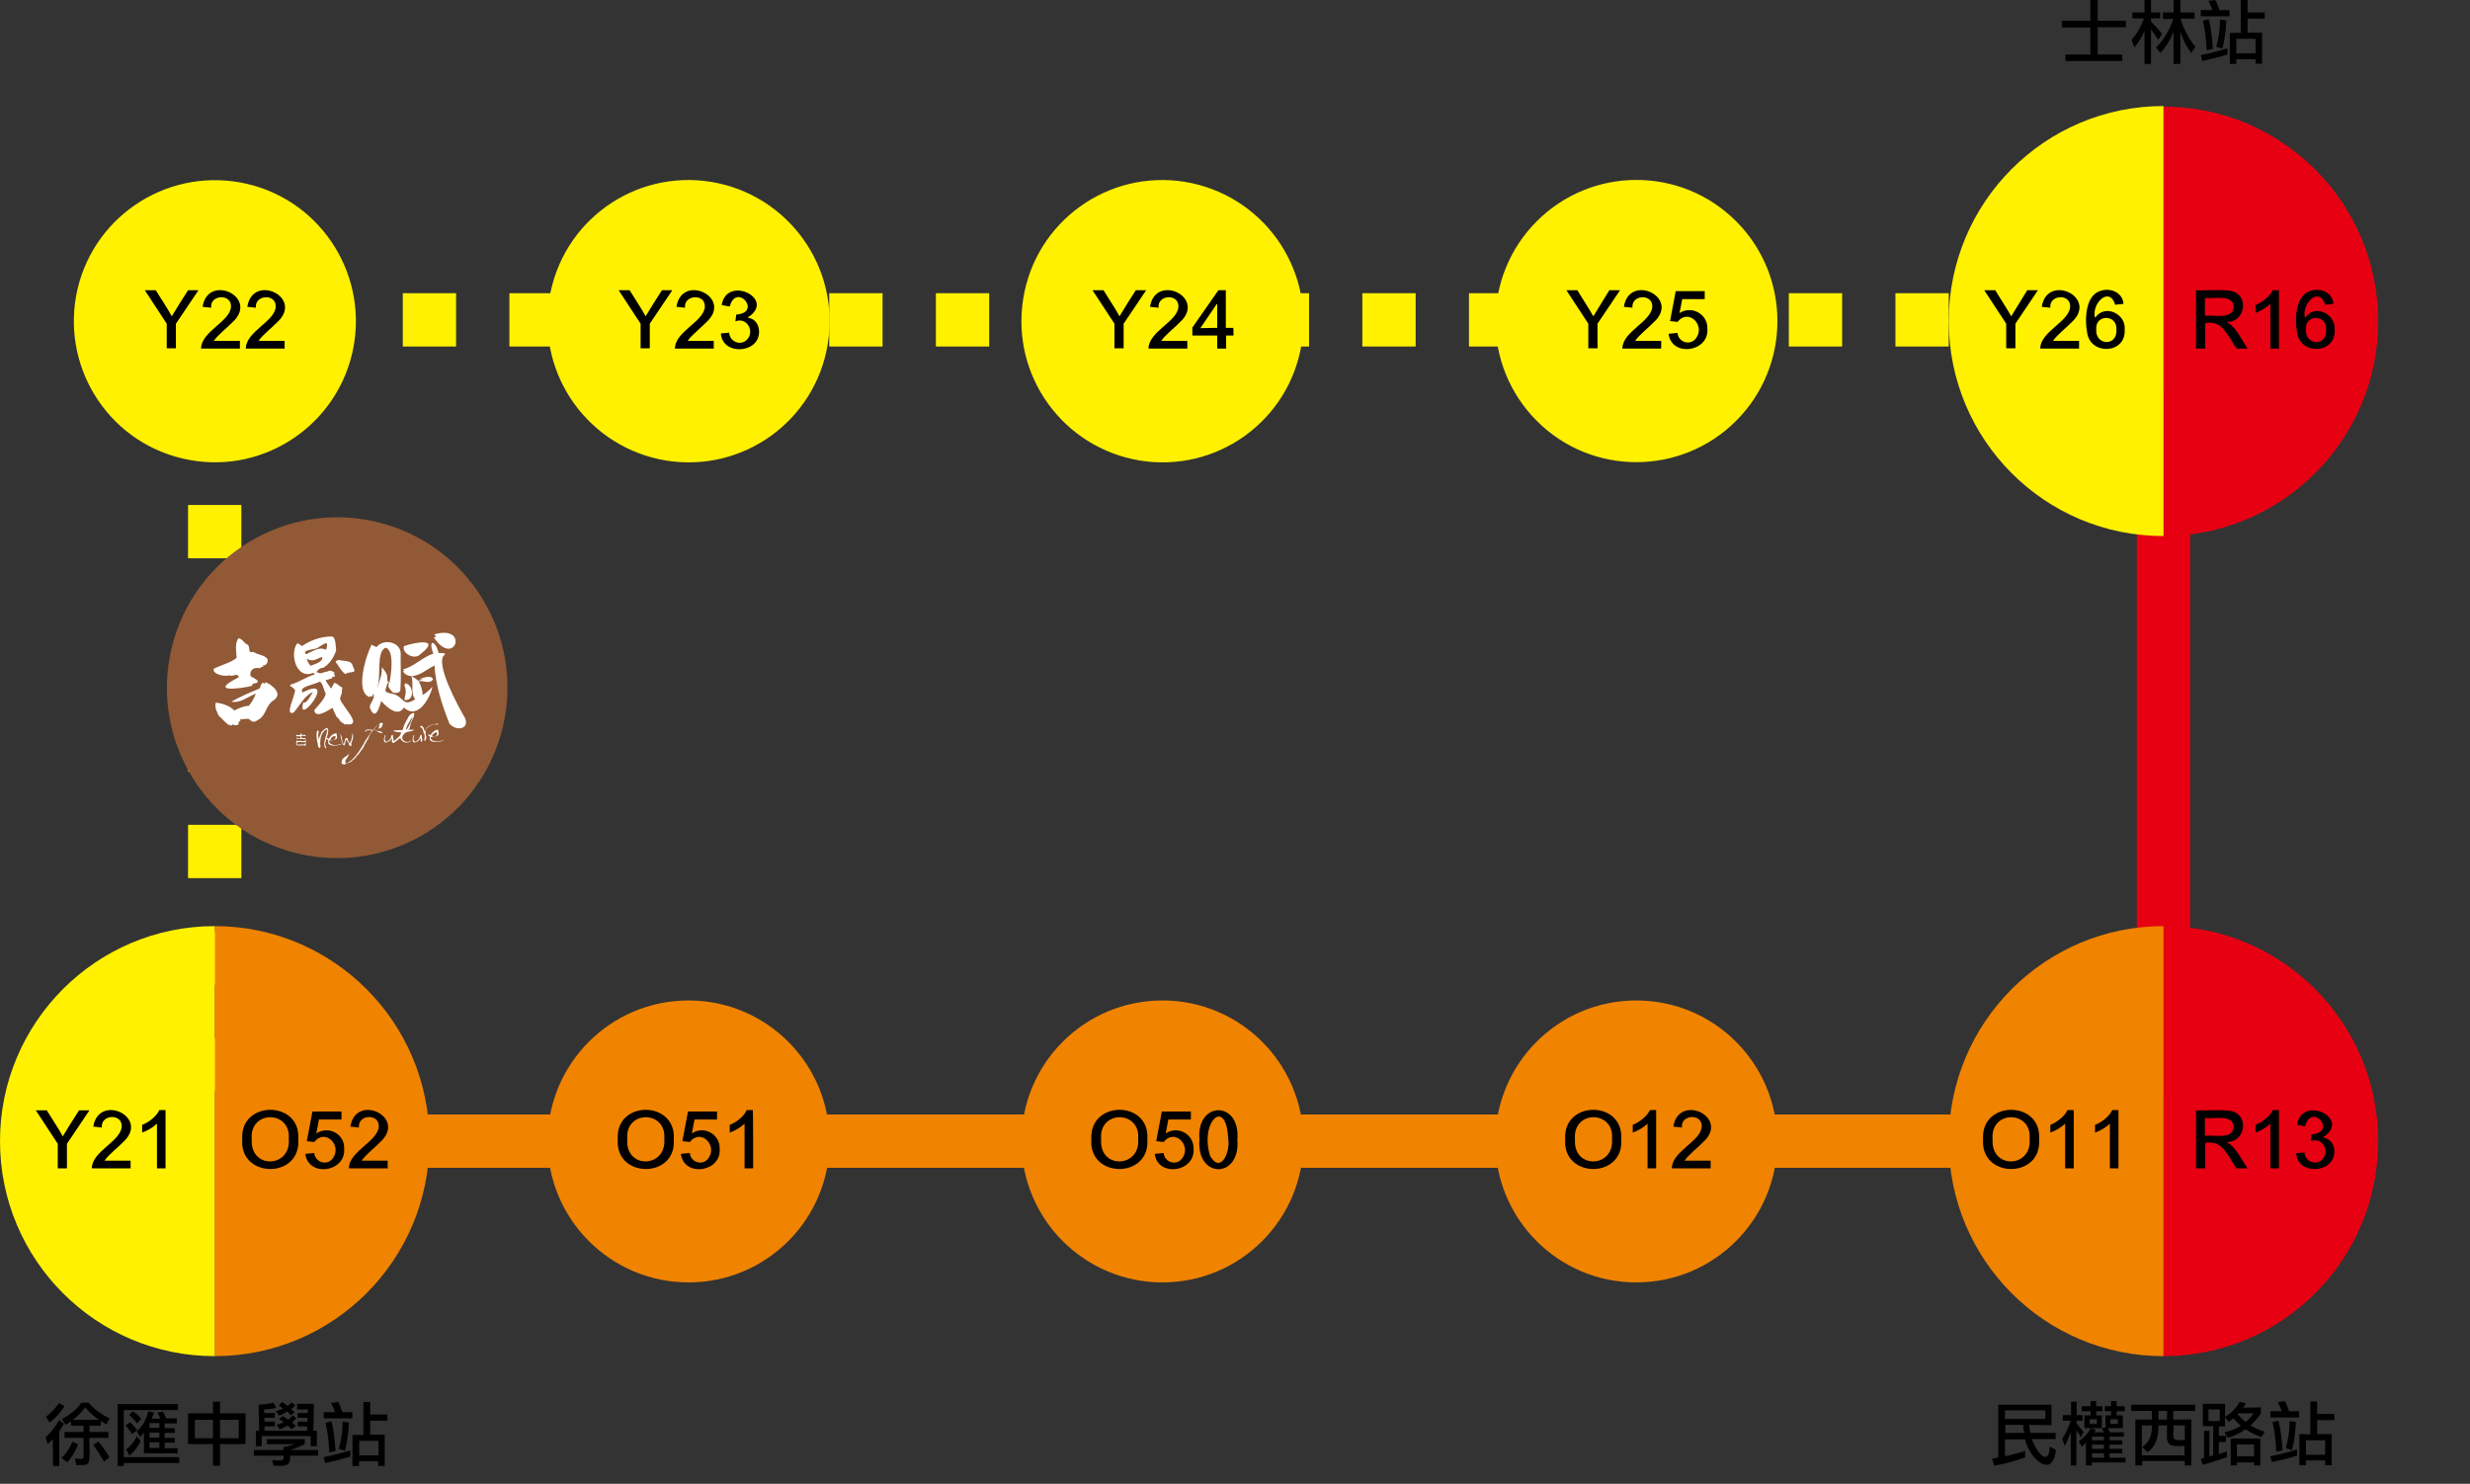 <svg viewBox="0 0 834 501" fill="none" xmlns="http://www.w3.org/2000/svg">
<rect x="0" y="0" width="834" height="501" fill="#333333" stroke="none"/>
<g stroke-width="18">
<path stroke="#F08300" d="M714.4,385.3H88.3"/>
<path stroke="#E60012" d="M730.5,131.7v238.2"/>
<polyline stroke="#FFF100" stroke-dasharray="18,18" points="730,108 72.5,108 72.5,373 "/>
</g>
<path fill="#E60012" d="M730.5,181c40,0,72.5-32.5,72.5-72.5S770.5,36,730.5,36 M730.5,457.9c40.1,0,72.5-32.5,72.5-72.6
	s-32.5-72.6-72.5-72.6"/>
<path fill="#F08300" d="M232.5,433c26.3,0,47.6-21.3,47.6-47.6c0-26.3-21.3-47.6-47.6-47.6s-47.6,21.3-47.6,47.6S206.2,433,232.5,433z
	 M392.5,433c26.3,0,47.6-21.3,47.6-47.6s-21.3-47.6-47.6-47.6c-26.3,0-47.6,21.3-47.6,47.6S366.2,433,392.5,433z M552.5,433
	c26.3,0,47.6-21.3,47.6-47.6c0-26.3-21.3-47.6-47.6-47.6s-47.6,21.3-47.6,47.6S526.2,433,552.5,433z M730.5,457.9
	c-40.1,0-72.5-32.5-72.5-72.6s32.5-72.6,72.5-72.6 M72.5,457.9c40.1,0,72.5-32.5,72.5-72.6s-32.5-72.6-72.5-72.6 M232.5,433
	c26.3,0,47.6-21.3,47.6-47.6c0-26.3-21.3-47.6-47.6-47.6s-47.6,21.3-47.6,47.6S206.2,433,232.5,433z M392.5,433
	c26.3,0,47.6-21.3,47.6-47.6s-21.3-47.6-47.6-47.6c-26.3,0-47.6,21.3-47.6,47.6S366.2,433,392.5,433z M552.5,433
	c26.3,0,47.6-21.3,47.6-47.6c0-26.3-21.3-47.6-47.6-47.6s-47.6,21.3-47.6,47.6S526.2,433,552.5,433z M730.5,457.9
	c-40.1,0-72.5-32.5-72.5-72.6s32.5-72.6,72.5-72.6 M72.5,457.9c40.1,0,72.5-32.5,72.5-72.6s-32.5-72.6-72.5-72.6"/>
<path fill="#FFF100" d="M118.9,119.4c6-25.6-9.8-51.3-35.4-57.3s-51.2,9.8-57.3,35.4c-6,25.6,9.8,51.3,35.4,57.3
	C87.2,160.9,112.8,145,118.9,119.4z M279.5,116.1c4.2-26-13.4-50.4-39.4-54.7c-26-4.2-50.4,13.4-54.6,39.4
	c-4.2,26,13.4,50.4,39.4,54.7C250.9,159.7,275.3,142.1,279.5,116.1z M439.5,116.1c4.2-26-13.4-50.4-39.4-54.7
	c-26-4.2-50.4,13.4-54.6,39.4s13.4,50.4,39.4,54.7C410.9,159.7,435.3,142.1,439.5,116.1z M586.2,142.1c18.6-18.6,18.6-48.8,0-67.4
	s-48.7-18.6-67.3,0c-18.6,18.6-18.6,48.8,0,67.4C537.4,160.7,567.6,160.7,586.2,142.1z M730.5,181c-40.1,0-72.5-32.5-72.5-72.6
	s32.5-72.6,72.5-72.6 M72.5,457.9c-40,0-72.5-32.5-72.5-72.6s32.5-72.6,72.5-72.6 M118.9,119.4c6-25.6-9.8-51.3-35.4-57.3
	s-51.2,9.8-57.3,35.4c-6,25.6,9.8,51.3,35.4,57.3C87.2,160.9,112.8,145,118.9,119.4z M279.5,116.1c4.2-26-13.4-50.4-39.4-54.7
	c-26-4.2-50.4,13.4-54.6,39.4c-4.2,26,13.4,50.4,39.4,54.7C250.9,159.7,275.3,142.1,279.5,116.1z M439.5,116.1
	c4.2-26-13.4-50.4-39.4-54.7c-26-4.2-50.4,13.4-54.6,39.4s13.4,50.4,39.4,54.7C410.9,159.7,435.3,142.1,439.5,116.1z M586.2,142.1
	c18.6-18.6,18.6-48.8,0-67.4s-48.7-18.6-67.3,0c-18.6,18.6-18.6,48.8,0,67.4C537.4,160.7,567.6,160.7,586.2,142.1z M730.5,181
	c-40.1,0-72.5-32.5-72.5-72.6s32.5-72.6,72.5-72.6 M72.5,457.9c-40,0-72.5-32.5-72.5-72.6s32.5-72.6,72.5-72.6"/>
<path fill="#000" d="M67,98l-7.6,11.3v8.3h-3.1v-8.3L48.9,98h3.7c0.9,1.5,4.7,7.3,5.4,8.8c0.8-1.4,4.5-7.3,5.5-8.8H67L67,98z M81,117.7H67.9
	c0-5.8,9.9-9.1,10.1-14.2c0.1-4.5-7.2-4-6.7,0.4l-2.9-0.3c1.8-11.5,19.4-3.2,10,5.3c-1.4,1.5-5,4.3-6.2,6.2H81V117.7L81,117.7z
	 M96.1,117.7H83c0-5.8,9.9-9.1,10.1-14.2c0.1-4.5-7.2-4-6.7,0.4l-2.9-0.3c1.8-11.5,19.4-3.2,10,5.3c-1.4,1.5-5,4.3-6.2,6.2h8.8
	L96.1,117.7L96.1,117.7z M17.8,485.9c-0.5,0.6-1.1,1.2-1.7,1.7l-0.7-2.3c1.6-1.4,3.1-3.3,4.6-5.8l1.6,1.2c-0.6,1.1-1.2,2-1.6,2.6
	V495h-2.1L17.8,485.9L17.8,485.9z M15.5,478.4c1.6-1.2,3.1-2.8,4.5-4.7l1.8,1.1c-1.3,2.1-3,3.9-5,5.5L15.5,478.4z M26.4,487.7
	c-1.1,2.6-2.3,4.6-3.7,6l-1.9-1.4c1.6-1.6,2.8-3.4,3.7-5.5L26.4,487.7z M20.9,479.1c2.8-1.4,5-3.2,6.6-5.5h2.4c2,2.3,4.3,4,7.1,5.3
	l-1.1,2l-1.9-1.1v1.6h-3.8v2.1h6.4v2h-6.4c-0.2,1.4,0.5,7.6-0.5,8.6c-0.5,0.8-2.9,0.5-3.9,0.6l-0.5-2.2c0.6-0.1,3,0.6,2.9-0.6v-6.4
	h-6.4v-2h6.4v-2.1H24v-1.5l-1.8,1.2L20.9,479.1z M28.8,475.2c-1.4,1.8-2.7,3.1-4.2,4.2h8.8C31.8,478.3,30.2,476.9,28.8,475.2z
	 M35.1,493.5c-1-1.8-2.2-3.7-3.6-5.6l1.7-1.2c1,1.2,2.3,3,3.8,5.3L35.1,493.5z M41.8,492h18.7v2H41.8v1h-2.1v-20.9h20.4v2H41.8V492z
	 M44.6,484.2c-0.5-0.9-1.3-1.9-2.2-2.9l1.5-1.1c1.1,1,1.9,1.9,2.4,2.7L44.6,484.2z M47.5,486.5c-0.8,1.8-2,3.5-3.8,5l-1.1-2.1
	c1.5-1.1,2.7-2.6,3.6-4.4L47.5,486.5z M46.3,480.6c-0.8-1-1.7-2-2.7-2.9l1.3-1.2c1.2,0.8,2.1,1.7,2.8,2.6L46.3,480.6z M53.1,477
	l1.9-0.4c0.4,0.7,0.8,1.4,1.1,2.3h3.6v1.7h-4.1v1.6H59v1.6h-3.4v1.7H59v1.6h-3.4v1.9H60v1.7H48.6v-7c-0.4,0.5-0.8,1-1.3,1.5
	l-1.1-1.9c1.8-1.5,3.1-3.8,3.9-6.8L52,477c-0.1,0.4-0.4,1.1-0.8,2h2.9C53.9,478.3,53.6,477.7,53.1,477z M53.8,482.1v-1.6h-3.3v1.6
	H53.8z M53.8,485.4v-1.7h-3.3v1.7H53.8z M53.8,488.9V487h-3.3v1.9H53.8z M82.9,477.2v10.4h-8.6v7.3h-2.4v-7.3h-8.4v-10.4h8.4v-3.9
	h2.4v3.9H82.9z M71.9,479.4h-6.1v6.2h6.1V479.4z M80.6,479.4h-6.3v6.2h6.3V479.4z M102.9,485.9v1.7c-1.3,0.7-3,1.4-5,2h9.5v1.9h-9.5
	c0.6,4.1-2.7,3.4-5.5,3.4l-0.5-1.9c1.4-0.2,4.4,1.1,3.8-1.5h-10v-1.9h10v-1c1-0.2,2.4-0.5,4-1h-9.6v-1.7H102.9z M104.9,484.9H88.4
	v3.4h-2v-5.2h1.1l-0.2-8.8c2-0.1,3.7-0.3,5-0.7l1,1.7c-0.8,0.3-2.2,0.5-4.1,0.6v1.2h3.6v1.6h-3.5v1.3h3.5v1.6h-3.5v1.5h14.4v-1.5
	h-3.2V480h3.3v-1.3h-3.3v-1.6h3.4v-1.2h-3.6V474h5.7l-0.2,9.1h1.2v5.2h-2.1C104.9,488.3,104.9,484.9,104.9,484.9z M97,476.6
	c-0.8,0.5-1.7,0.9-2.7,1.4l-1.2-1.5c1.3-0.4,2.1-0.7,2.5-0.9c-0.4-0.3-0.9-0.7-1.5-1.1l1.2-1.1c0.6,0.4,1.2,0.8,1.8,1.3
	c0.7-0.5,1.1-0.9,1.4-1.2l1.2,1c-0.3,0.5-0.8,0.9-1.4,1.2c0.3,0.3,0.7,0.7,1.2,1.2l-1.4,1C97.5,477.1,97.2,476.6,97,476.6z
	 M97.1,481.3c-0.7,0.5-1.6,0.9-2.7,1.3l-1-1.6c1.1-0.2,1.9-0.5,2.4-0.8c-0.3-0.2-0.8-0.6-1.5-1.1l1.2-1c0.7,0.5,1.1,0.7,1.8,1.2
	c0.5-0.3,1-0.8,1.6-1.4l1.2,1c-0.6,0.6-1.1,1-1.5,1.4c0.4,0.4,0.9,0.8,1.3,1.2l-1.5,1.1C97.6,481.8,97.2,481.3,97.1,481.3z
	 M113.1,476.8c-0.3-1-0.8-2.1-1.3-3.1l2.4-0.3c0.6,1,1,2.2,1.4,3.4h3.4v2.1h-9.7v-2.1H113.1z M109.3,492c3.9-0.8,6.9-1.6,9-2.3v2.1
	c-2.5,0.8-5.3,1.5-8.5,2.2L109.3,492z M111.2,490.4c-0.2-3.9-0.6-7.3-1.3-10l2-0.5c0.7,2.4,1.1,5.7,1.4,10L111.2,490.4z
	 M117.8,480.3c-0.1,3.6-0.6,6.7-1.3,9.5l-2.1-0.6c0.9-3.1,1.3-6.2,1.3-9.2L117.8,480.3z M122.7,484.5v-11.1h2.3v4.2h5.8v2.1H125v4.7
	h4.9V495h-2.2v-1.6h-6.5v1.6H119v-10.5H122.7z M127.8,486.5h-6.5v4.9h6.5V486.5z M685.2,481.1c0.1,1.1,0.2,2,0.4,2.7h8.5v2.1h-8
	c1,3.6,5.7,10.1,6,2.5l2.1,1.2c-1.3,10.6-9.5,1.9-10.4-3.6H677v5.7c3.1-0.7,5.3-1.3,6.8-1.8v2.2c-3.1,1.1-6.6,2.1-10.4,2.8l-0.8-2.4
	c0.8-0.1,1.5-0.2,2.1-0.4v-17.8h18v6.9L685.2,481.1z M690.6,476.2H677v2.9h13.6V476.2z M677.1,481.1v2.7h6.4
	c-0.2-0.6-0.3-1.5-0.4-2.7H677.1z M701.1,480.6c0.5,0.5,1.3,1.5,2.4,2.9l-0.9,1.8c-0.5-1-1.1-1.8-1.5-2.4v11.9h-1.9v-11.1
	c-0.9,2.2-1.6,3.7-2,4.5l-0.9-2.4c1.2-1.7,2.1-3.8,2.9-6.1h-2.7v-1.9h2.8v-4.5h1.9v4.5h2v1.9h-2L701.1,480.6L701.1,480.6z
	 M705.9,482.2l1.8,0.6c-0.2,0.3-0.4,0.6-0.6,0.8h3.3c-0.4-0.6-0.6-1.1-0.8-1.3l1.3-0.3v-4.1h1.9v-1.4h-2.1v-1.7h2.1v-1.7h1.9v1.7
	h2.7v1.7h-2.7v1.4h2.1v4.3h-5.1c0.3,0.5,0.5,0.9,0.7,1.4h4.7v1.5h-4.8v1.2h4.3v1.5h-4.3v1.4h4.3v1.5h-4.3v1.5h5.4v1.6h-11.4v1h-2
	v-7.7c-0.2,0.3-0.9,1-1.3,1.4l-1.1-1.8C704,485.1,705.3,483.6,705.9,482.2h-2.1v-4.3h2.1v-1.4h-3v-1.7h3v-1.7h1.9v1.7h2.1v1.7h-2.1
	v1.4h1.9v4.3H705.9z M708,479.2h-2.4v1.6h2.4V479.2z M710.4,486.3v-1.2h-4v1.2H710.4z M710.4,489.2v-1.4h-4v1.4H710.4z M710.4,492.2
	v-1.5h-4v1.5H710.4z M715.1,479.2h-2.5v1.6h2.5V479.2z M726.6,476.4h-7v-2.1h21.6v2.1h-7.4v2.9h6.1v15.5h-2.2v-1.5h-14.4v1.5H721
	v-15.5h5.6V476.4z M737.7,488.2c-6.9,0.5-6-0.9-6-6.9h-2.9c0.1,4.1-1.1,7.4-3.7,9l-1.8-1.7c2.3-1.4,3.4-4,3.3-7.3h-3.4v10.1h14.4
	v-3.2H737.7z M728.8,479.3h2.9v-2.9h-2.9V479.3z M737.7,481.3h-3.8c0.2,4.1-1.4,5.3,3.8,4.9V481.3z M752,492c-3.2,1.1-6,2-8.2,2.6
	l-0.7-2c0.4-0.1,0.7-0.1,1.1-0.3v-9.2h1.8v8.7c0.3-0.1,0.7-0.2,1.3-0.4v-9.9h-3.5V474h7.5v7.6h-2.1v3.2h2.4v2.1h-2.4v4.1
	c1.2-0.4,2.1-0.7,2.7-1v2H752z M749.5,475.9h-3.8v3.9h3.8V475.9z M763.4,475.2v2c-1,1.6-2.2,2.9-3.5,4.1c1.7,1,3.3,1.7,4.8,2.1
	l-1.1,1.8c-1.5-0.4-3.3-1.3-5.4-2.6c-1.5,1.1-3.5,2.1-6,2.9l-1.1-1.9c2.1-0.5,4-1.2,5.5-2.2c-0.9-0.8-1.7-1.7-2.5-2.5
	c-0.3,0.3-0.9,0.7-1.6,1.2l-1.2-1.7c2.1-1.3,3.8-3,4.9-5.1l2.1,0.5c-0.2,0.5-0.5,1-0.9,1.5L763.4,475.2L763.4,475.2z M753.2,485.7
	h10v9.1h-2.1v-1h-5.8v1h-2.1L753.2,485.7L753.2,485.7z M761.1,487.7h-5.8v4h5.8V487.7z M755.8,477.2l-0.3,0.2c0.8,1,1.7,1.9,2.7,2.7
	c1.1-0.9,2-1.8,2.7-2.9L755.8,477.2L755.8,477.2z M770.4,476.5c-0.3-1-0.8-2.1-1.3-3.1l2.4-0.3c0.6,1,1,2.2,1.4,3.4h3.4v2.1h-9.7
	v-2.1H770.4z M766.6,491.7c3.9-0.8,6.9-1.6,9-2.3v2.1c-2.5,0.8-5.3,1.5-8.5,2.2L766.6,491.7z M768.6,490.2c-0.2-3.9-0.6-7.3-1.3-10
	l2-0.5c0.7,2.4,1.1,5.7,1.4,10L768.6,490.2z M775.2,480.1c-0.1,3.6-0.6,6.7-1.3,9.5l-2.1-0.6c0.9-3.1,1.3-6.2,1.3-9.2L775.2,480.1z
	 M780.1,484.3v-11.1h2.3v4.2h5.8v2.1h-5.8v4.7h4.9v10.5h-2.2v-1.6h-6.5v1.6h-2.2v-10.5L780.1,484.3L780.1,484.3z M785.1,486.3h-6.5
	v4.9h6.5V486.3z M708.3,0v7h9.5v2.2h-9.5v9.2h8.3v2.2h-19.2v-2.2h8.4V9.3h-9.6V7h9.6V0H708.3z M726.3,7.3c1.5,1.5,2.8,2.9,3.7,4.2
	l-1.3,2c-0.5-0.9-1.3-2.1-2.4-3.6v11.7h-2.2V10.4c-1,2.3-2.2,4.2-3.4,5.6l-1-2.5c1.9-2.2,3.3-4.6,4.2-7.3H720v-2h4.1V0h2.2v4.2h3.1
	v2h-3.1V7.3z M741.3,15.8l-1.4,2.1c-1.6-2.1-2.9-4.5-3.7-7.3v11h-2.3V10.7c-1.1,2.8-2.6,5.2-4.4,7.2L728,16c2.3-2,5-6.7,5.8-9.6
	h-3.5V4.2h3.6V0h2.3v4.2h4.8v2.1h-4.7C737.3,9.9,739,13,741.3,15.8z M747,3.4c-0.3-1-0.8-2.1-1.3-3.1L748,0c0.6,1,1,2.2,1.4,3.4h3.4
	v2.1h-9.7V3.4H747z M743.1,18.6c3.9-0.8,6.9-1.6,9-2.3v2.1c-2.5,0.8-5.3,1.5-8.5,2.2L743.1,18.6z M745.1,17c-0.2-3.9-0.6-7.3-1.3-10
	l2-0.5c0.7,2.4,1.1,5.7,1.4,10L745.1,17z M751.7,6.9c-0.1,3.6-0.6,6.7-1.3,9.5l-2.1-0.6c0.9-3.1,1.3-6.2,1.3-9.2L751.7,6.9z
	 M756.6,11.1V0h2.3v4.2h5.8v2.1h-5.8V11h4.9v10.5h-2.2V20h-6.5v1.6h-2.2V11.1H756.6z M761.6,13.1h-6.5V18h6.5V13.1z M227,98
	l-7.6,11.3v8.3h-3.1v-8.3L208.9,98h3.7c0.9,1.5,4.7,7.3,5.4,8.8c0.8-1.4,4.5-7.3,5.5-8.8H227L227,98z M241,117.7h-13.1
	c0-5.8,9.9-9.1,10.1-14.2c0.1-4.5-7.2-4-6.7,0.4l-2.9-0.3c1.8-11.5,19.4-3.2,10,5.3c-1.4,1.5-5,4.3-6.2,6.2h8.8L241,117.7L241,117.7
	z M256.3,111.9c0.2,7.5-12.4,8.3-12.9,0.7l2.8-0.3c0.2,3.2,4,4.6,6.1,2.3c2.6-2.9-0.2-7.6-4-6.1l0.3-2.3c8.9-0.6,0-11-2.2-2.7
	l-2.7-0.5c1.6-10.3,18.5-2.1,8.9,4.1v0.2C254.9,107.6,256.3,109.6,256.3,111.9L256.3,111.9z M387,98l-7.6,11.3v8.3h-3.1v-8.3
	L368.9,98h3.7c0.9,1.5,4.7,7.3,5.4,8.8c0.8-1.4,4.5-7.3,5.5-8.8H387L387,98z M400.9,117.7h-13.1c0-5.8,9.9-9.1,10.1-14.2
	c0.1-4.5-7.2-4-6.7,0.4l-2.9-0.3c1.8-11.5,19.4-3.2,10,5.3c-1.4,1.5-5,4.3-6.2,6.2h8.8L400.9,117.7L400.9,117.7z M416.5,113.3H414
	v4.4h-3v-4.4h-8.4v-2.7l8.8-12.6h2.5v12.7h2.5C416.5,110.7,416.5,113.3,416.5,113.3z M411,110.7v-8.1l-0.2,0.1l-5.5,8.1L411,110.7
	L411,110.7z M547,98l-7.6,11.3v8.3h-3.1v-8.3L528.9,98h3.7c0.9,1.5,4.6,7.3,5.4,8.8c0.8-1.4,4.5-7.3,5.4-8.8C543.5,98,547,98,547,98
	z M560.9,117.7h-13.1c0-5.8,9.9-9.1,10.1-14.2c0.1-4.5-7.2-4-6.7,0.4l-2.9-0.3c1.8-11.5,19.4-3.2,10,5.3c-1.4,1.5-5,4.3-6.2,6.2h8.8
	L560.9,117.7L560.9,117.7z M576.5,111c0.6,7.9-12.1,9.7-13.1,1.7l3-0.3c0.3,3.2,4.3,4.4,6.2,1.9c3.4-4.3-2.4-10.4-6.2-5.6l-2.5-0.3
	l1.9-10.1h9.8v2.7H568l-0.9,4.7C571.2,103,576.7,106.1,576.5,111L576.5,111z M688.1,98l-7.6,11.3v8.3h-3.1v-8.3L670,98h3.7
	c0.9,1.5,4.6,7.3,5.4,8.8c0.8-1.4,4.5-7.3,5.4-8.8C684.5,98,688.1,98,688.1,98z M702,117.7h-13.1c0-5.8,9.9-9.1,10.1-14.2
	c0.1-4.5-7.2-4-6.7,0.4l-2.9-0.3c1.8-11.5,19.4-3.2,10,5.3c-1.4,1.5-5,4.3-6.2,6.2h8.8L702,117.7L702,117.7z M717.4,111.3
	c0.5,8.3-11.8,8.8-12.7,0.8c-0.7-3.6-0.5-9.2,1.8-12c2.8-3.7,10.1-2.8,10.5,2.5l-2.8,0.3c-1.9-6.3-7.8-0.7-6.9,4.1l0.2,0.2
	C710.7,102.6,717.9,105.9,717.4,111.3L717.4,111.3z M714.6,111.3c0.4-5.2-7.2-5.3-6.8-0.1C707.4,116.7,715,117.1,714.6,111.3
	L714.6,111.3z M758.9,117.7h-3.7c-3.2-4.3-4.6-9.7-10.6-8.6v8.6h-3.1V98c2.9,0.2,10.1-0.5,12.8,0.5c5.2,2.1,3.4,10.3-2.3,10.2v0.2
	C754.9,110.2,757,114.9,758.9,117.7L758.9,117.7z M754.2,103.6c-0.1-4.4-6.8-2.6-9.7-3v6C747.5,106.3,754.1,108,754.2,103.6
	L754.2,103.6z M769.5,117.7h-2.9v-15.1c-1.4,1.3-3.2,2.4-5,3V103c2.1-0.8,4.9-3,5.8-5h2.1L769.5,117.7L769.5,117.7z M788.3,111.3
	c0.5,8.3-11.8,8.8-12.7,0.8c-0.7-3.6-0.5-9.2,1.8-12c2.8-3.7,10.1-2.8,10.5,2.5l-2.8,0.3c-1.9-6.3-7.8-0.7-6.9,4.1l0.2,0.2
	C781.6,102.6,788.7,105.9,788.3,111.3L788.3,111.3z M785.4,111.3c0.4-5.2-7.2-5.3-6.8-0.1C778.2,116.7,785.9,117.1,785.4,111.3
	L785.4,111.3z M227.5,384.7c1,13.4-19.9,13.3-18.9,0C207.7,371.4,228.4,371.4,227.5,384.7L227.5,384.7z M224.3,384.6
	c0.9-9.8-13.4-9.9-12.5,0.1C211.1,394.9,225.1,394.4,224.3,384.6L224.3,384.6z M243,387.9c0.6,7.9-12.1,9.7-13.1,1.7l3-0.3
	c0.3,3.2,4.3,4.4,6.2,1.9c3.4-4.3-2.4-10.4-6.2-5.6l-2.5-0.3l1.9-10h9.8v2.7h-7.6l-0.9,4.7C237.7,379.9,243.2,383,243,387.9
	L243,387.9z M254.3,394.5h-2.9v-15.1c-1.4,1.3-3.2,2.4-5,3v-2.6c2.2-0.8,4.9-2.9,5.7-5h2.1C254.3,374.8,254.3,394.5,254.3,394.5z
	 M387.4,384.7c1,13.4-19.9,13.3-18.9,0C367.7,371.4,388.4,371.4,387.4,384.7L387.4,384.7z M384.3,384.6c0.9-9.8-13.4-9.9-12.5,0.1
	C371.1,394.9,385.1,394.4,384.3,384.6L384.3,384.6z M403,387.9c0.6,7.9-12.1,9.7-13.1,1.7l3-0.3c0.3,3.2,4.3,4.4,6.2,1.9
	c3.4-4.3-2.4-10.4-6.2-5.6l-2.5-0.3l1.9-10h9.8v2.7h-7.6l-0.9,4.7C397.7,379.9,403.2,383,403,387.9L403,387.9z M417.8,384.8
	c1.1,13.3-13.9,13.3-12.8,0C403.8,371.7,418.9,371.4,417.8,384.8L417.8,384.8z M414.7,384.4c-0.7-14.2-9.7-5.6-6.1,5.9
	C412.1,396.4,415.5,389.2,414.7,384.4z M547.4,384.7c1,13.4-19.9,13.3-18.9,0C527.6,371.4,548.4,371.4,547.4,384.7L547.4,384.7z
	 M544.3,384.6c0.9-9.8-13.4-9.9-12.5,0.1C531.1,394.9,545.1,394.4,544.3,384.6L544.3,384.6z M559.2,394.5h-2.9v-15.1
	c-1.4,1.3-3.2,2.4-5,3v-2.6c2.1-0.8,4.9-2.9,5.8-5h2.1L559.2,394.5L559.2,394.5z M577.6,394.5h-13.1c0-5.8,9.9-9.1,10.1-14.2
	c0.1-4.5-7.2-4-6.7,0.4l-2.9-0.3c1.8-11.4,19.4-3.2,10,5.3c-1.4,1.5-5,4.3-6.2,6.2h8.8L577.6,394.5L577.6,394.5z M688.5,384.7
	c1,13.4-19.9,13.3-18.9,0C668.7,371.4,689.5,371.4,688.5,384.7L688.5,384.7z M685.3,384.6c0.9-9.8-13.4-9.9-12.5,0.1
	C672.2,394.9,686.1,394.4,685.3,384.6L685.3,384.6z M700.2,394.5h-2.9v-15.1c-1.4,1.3-3.2,2.4-5,3v-2.6c2.1-0.8,4.9-2.9,5.8-5h2.1
	L700.2,394.5L700.2,394.5z M715.3,394.5h-2.9v-15.1c-1.4,1.3-3.2,2.4-5,3v-2.6c2.2-0.8,4.9-2.9,5.8-5h2.1L715.3,394.5L715.3,394.5z
	 M758.9,394.5h-3.7c-3.2-4.3-4.6-9.7-10.6-8.6v8.6h-3.1v-19.6c2.9,0.2,10.1-0.5,12.8,0.5c5.2,2.1,3.4,10.3-2.3,10.2v0.2
	C754.9,387.1,757,391.8,758.9,394.5L758.9,394.5z M754.2,380.5c-0.1-4.4-6.8-2.6-9.7-3v6C747.5,383.1,754.1,384.9,754.2,380.5
	L754.2,380.5z M769.5,394.5h-2.9v-15.1c-1.4,1.3-3.2,2.4-5,3v-2.6c2.1-0.8,4.9-2.9,5.8-5h2.1L769.5,394.5L769.5,394.5z M788.2,388.7
	c0.2,7.5-12.4,8.3-12.9,0.7l2.8-0.3c0.2,3.2,4,4.6,6.1,2.3c2.6-2.9-0.2-7.6-4-6.1l0.3-2.3c8.9-0.6,0.1-11-2.2-2.7l-2.7-0.5
	c1.6-10.3,18.5-2.1,8.9,4.1v0.2C786.8,384.5,788.2,386.4,788.2,388.7L788.2,388.7z M30.2,374.9l-7.6,11.3v8.3h-3.1v-8.3l-7.4-11.3
	h3.7c0.9,1.5,4.7,7.3,5.4,8.8c0.8-1.4,4.5-7.3,5.5-8.8H30.2z M44.1,394.5H31c0-5.8,9.9-9.1,10.1-14.2c0.1-4.5-7.2-4-6.7,0.4
	l-2.9-0.3c1.8-11.4,19.4-3.2,10,5.3c-1.4,1.5-5,4.3-6.2,6.2h8.8V394.5z M55.9,394.5H53v-15.1c-1.4,1.3-3.2,2.4-5,3v-2.6
	c2.2-0.8,4.9-2.9,5.8-5h2.1L55.9,394.5L55.9,394.5z M100.7,384.7c1,13.4-19.9,13.3-18.9,0C80.9,371.4,101.7,371.4,100.7,384.7
	L100.7,384.7z M97.5,384.6c0.9-9.8-13.4-9.9-12.5,0.1C84.4,394.9,98.3,394.4,97.5,384.6L97.5,384.6z M116.2,387.9
	c0.6,7.9-12.1,9.7-13.1,1.7l3-0.3c0.3,3.2,4.3,4.4,6.2,1.9c3.4-4.3-2.4-10.4-6.2-5.6l-2.5-0.3l1.9-10h9.8v2.7h-7.6l-0.9,4.7
	C111,379.9,116.5,383,116.2,387.9L116.2,387.9z M130.9,394.5h-13.1c0-5.8,9.9-9.1,10.1-14.2c0.1-4.5-7.2-4-6.7,0.4l-2.9-0.3
	c1.8-11.5,19.4-3.2,10,5.3c-1.4,1.5-5,4.3-6.2,6.2h8.8V394.5L130.9,394.5z M67,98l-7.6,11.3v8.3h-3.1v-8.3L48.9,98h3.7
	c0.9,1.5,4.7,7.3,5.4,8.8c0.8-1.4,4.5-7.3,5.5-8.8H67L67,98z M81,117.7H67.9c0-5.8,9.9-9.1,10.1-14.2c0.1-4.5-7.2-4-6.7,0.4
	l-2.9-0.3c1.8-11.5,19.4-3.2,10,5.3c-1.4,1.5-5,4.3-6.2,6.2H81V117.7L81,117.7z M96.1,117.7H83c0-5.8,9.9-9.1,10.1-14.2
	c0.1-4.5-7.2-4-6.7,0.4l-2.9-0.3c1.8-11.5,19.4-3.2,10,5.3c-1.4,1.5-5,4.3-6.2,6.2h8.8L96.1,117.7L96.1,117.7z M227,98l-7.6,11.3
	v8.3h-3.1v-8.3L208.9,98h3.7c0.9,1.5,4.7,7.3,5.4,8.8c0.8-1.4,4.5-7.3,5.5-8.8H227L227,98z M241,117.7h-13.1
	c0-5.8,9.9-9.1,10.1-14.2c0.1-4.5-7.2-4-6.7,0.4l-2.9-0.3c1.8-11.5,19.4-3.2,10,5.3c-1.4,1.5-5,4.3-6.2,6.2h8.8L241,117.7L241,117.7
	z M256.3,111.9c0.2,7.5-12.4,8.3-12.9,0.7l2.8-0.3c0.2,3.2,4,4.6,6.1,2.3c2.6-2.9-0.2-7.6-4-6.1l0.3-2.3c8.9-0.6,0-11-2.2-2.7
	l-2.7-0.5c1.6-10.3,18.5-2.1,8.9,4.1v0.2C254.9,107.6,256.3,109.6,256.3,111.9L256.3,111.9z M387,98l-7.6,11.3v8.3h-3.1v-8.3
	L368.9,98h3.7c0.9,1.5,4.7,7.3,5.4,8.8c0.8-1.4,4.5-7.3,5.5-8.8H387L387,98z M400.9,117.7h-13.1c0-5.8,9.9-9.1,10.1-14.2
	c0.1-4.5-7.2-4-6.7,0.4l-2.9-0.3c1.8-11.5,19.4-3.2,10,5.3c-1.4,1.5-5,4.3-6.2,6.2h8.8L400.9,117.7L400.9,117.7z M416.5,113.3H414
	v4.4h-3v-4.4h-8.4v-2.7l8.8-12.6h2.5v12.7h2.5C416.5,110.7,416.5,113.3,416.5,113.3z M411,110.7v-8.1l-0.2,0.1l-5.5,8.1L411,110.7
	L411,110.7z M547,98l-7.6,11.3v8.3h-3.1v-8.3L528.9,98h3.7c0.9,1.5,4.6,7.3,5.4,8.8c0.8-1.4,4.5-7.3,5.4-8.8C543.5,98,547,98,547,98
	z M560.9,117.7h-13.1c0-5.8,9.9-9.1,10.1-14.2c0.1-4.5-7.2-4-6.7,0.4l-2.9-0.3c1.8-11.5,19.4-3.2,10,5.3c-1.4,1.5-5,4.3-6.2,6.2h8.8
	L560.9,117.7L560.9,117.7z M576.5,111c0.6,7.9-12.1,9.7-13.1,1.7l3-0.3c0.3,3.2,4.3,4.4,6.2,1.9c3.4-4.3-2.4-10.4-6.2-5.6l-2.5-0.3
	l1.9-10.1h9.8v2.7H568l-0.9,4.7C571.2,103,576.7,106.1,576.5,111L576.5,111z M688.1,98l-7.6,11.3v8.3h-3.1v-8.3L670,98h3.7
	c0.9,1.5,4.6,7.3,5.4,8.8c0.8-1.4,4.5-7.3,5.4-8.8C684.5,98,688.1,98,688.1,98z M702,117.7h-13.1c0-5.8,9.9-9.1,10.1-14.2
	c0.1-4.5-7.2-4-6.7,0.4l-2.9-0.3c1.8-11.5,19.4-3.2,10,5.3c-1.4,1.5-5,4.3-6.2,6.2h8.8L702,117.7L702,117.7z M717.4,111.3
	c0.5,8.3-11.8,8.8-12.7,0.8c-0.7-3.6-0.5-9.2,1.8-12c2.8-3.7,10.1-2.8,10.5,2.5l-2.8,0.3c-1.9-6.3-7.8-0.7-6.9,4.1l0.2,0.2
	C710.7,102.6,717.9,105.9,717.4,111.3L717.4,111.3z M714.6,111.3c0.4-5.2-7.2-5.3-6.8-0.1C707.4,116.7,715,117.1,714.6,111.3
	L714.6,111.3z M758.9,117.7h-3.7c-3.2-4.3-4.6-9.7-10.6-8.6v8.6h-3.1V98c2.9,0.2,10.1-0.5,12.8,0.5c5.2,2.1,3.4,10.3-2.3,10.2v0.2
	C754.9,110.2,757,114.9,758.9,117.7L758.9,117.7z M754.2,103.6c-0.1-4.4-6.8-2.6-9.7-3v6C747.5,106.3,754.1,108,754.2,103.6
	L754.2,103.6z M769.5,117.7h-2.9v-15.1c-1.4,1.3-3.2,2.4-5,3V103c2.1-0.8,4.9-3,5.8-5h2.1L769.5,117.7L769.5,117.7z M788.3,111.3
	c0.5,8.3-11.8,8.8-12.7,0.8c-0.7-3.6-0.5-9.2,1.8-12c2.8-3.7,10.1-2.8,10.5,2.5l-2.8,0.3c-1.9-6.3-7.8-0.7-6.9,4.1l0.2,0.2
	C781.6,102.6,788.7,105.9,788.3,111.3L788.3,111.3z M785.4,111.3c0.4-5.2-7.2-5.3-6.8-0.1C778.2,116.7,785.9,117.1,785.4,111.3
	L785.4,111.3z M227.5,384.7c1,13.4-19.9,13.3-18.9,0C207.7,371.4,228.4,371.4,227.5,384.7L227.5,384.7z M224.3,384.6
	c0.9-9.8-13.4-9.9-12.5,0.1C211.1,394.9,225.1,394.4,224.3,384.6L224.3,384.6z M243,387.9c0.6,7.9-12.1,9.7-13.1,1.7l3-0.3
	c0.3,3.2,4.3,4.4,6.2,1.9c3.4-4.3-2.4-10.4-6.2-5.6l-2.5-0.3l1.9-10h9.8v2.7h-7.6l-0.9,4.7C237.7,379.9,243.2,383,243,387.9
	L243,387.9z M254.3,394.5h-2.9v-15.1c-1.4,1.3-3.2,2.4-5,3v-2.6c2.2-0.8,4.9-2.9,5.7-5h2.1C254.3,374.8,254.3,394.5,254.3,394.5z
	 M387.4,384.7c1,13.4-19.9,13.3-18.9,0C367.7,371.4,388.4,371.4,387.4,384.7L387.4,384.7z M384.3,384.6c0.9-9.8-13.4-9.9-12.5,0.1
	C371.1,394.9,385.1,394.4,384.3,384.6L384.3,384.6z M403,387.9c0.6,7.9-12.1,9.7-13.1,1.7l3-0.3c0.3,3.2,4.3,4.4,6.2,1.9
	c3.4-4.3-2.4-10.4-6.2-5.6l-2.5-0.3l1.9-10h9.8v2.7h-7.6l-0.9,4.7C397.7,379.9,403.2,383,403,387.9L403,387.9z M417.8,384.8
	c1.1,13.3-13.9,13.3-12.8,0C403.8,371.7,418.9,371.4,417.8,384.8L417.8,384.8z M414.7,384.4c-0.7-14.2-9.7-5.6-6.1,5.9
	C412.1,396.4,415.5,389.2,414.7,384.4z M547.4,384.7c1,13.4-19.9,13.3-18.9,0C527.6,371.4,548.4,371.4,547.4,384.7L547.4,384.7z
	 M544.3,384.6c0.9-9.8-13.4-9.9-12.5,0.1C531.1,394.9,545.1,394.4,544.3,384.6L544.3,384.6z M559.2,394.5h-2.9v-15.1
	c-1.4,1.3-3.2,2.4-5,3v-2.6c2.1-0.8,4.9-2.9,5.8-5h2.1L559.2,394.5L559.2,394.5z M577.6,394.5h-13.1c0-5.8,9.9-9.1,10.1-14.2
	c0.1-4.5-7.2-4-6.7,0.4l-2.9-0.3c1.8-11.4,19.4-3.2,10,5.3c-1.4,1.5-5,4.3-6.2,6.2h8.8L577.6,394.5L577.6,394.5z M688.5,384.7
	c1,13.4-19.9,13.3-18.9,0C668.7,371.4,689.5,371.4,688.5,384.7L688.5,384.7z M685.3,384.6c0.9-9.8-13.4-9.9-12.5,0.1
	C672.2,394.9,686.1,394.4,685.3,384.6L685.3,384.6z M700.2,394.5h-2.9v-15.1c-1.4,1.3-3.2,2.4-5,3v-2.6c2.1-0.8,4.9-2.9,5.8-5h2.1
	L700.2,394.5L700.2,394.5z M715.3,394.5h-2.9v-15.1c-1.4,1.3-3.2,2.4-5,3v-2.6c2.2-0.8,4.9-2.9,5.8-5h2.1L715.3,394.5L715.3,394.5z
	 M758.9,394.5h-3.7c-3.2-4.3-4.6-9.7-10.6-8.6v8.6h-3.1v-19.6c2.9,0.2,10.1-0.5,12.8,0.5c5.2,2.1,3.4,10.3-2.3,10.2v0.2
	C754.9,387.1,757,391.8,758.9,394.5L758.9,394.5z M754.2,380.5c-0.1-4.4-6.8-2.6-9.7-3v6C747.5,383.1,754.1,384.9,754.2,380.5
	L754.2,380.5z M769.5,394.5h-2.9v-15.1c-1.4,1.3-3.2,2.4-5,3v-2.6c2.1-0.8,4.9-2.9,5.8-5h2.1L769.5,394.5L769.5,394.5z M788.2,388.7
	c0.2,7.5-12.4,8.3-12.9,0.7l2.8-0.3c0.2,3.2,4,4.6,6.1,2.3c2.6-2.9-0.2-7.6-4-6.1l0.3-2.3c8.9-0.6,0.1-11-2.2-2.7l-2.7-0.5
	c1.6-10.3,18.5-2.1,8.9,4.1v0.2C786.8,384.5,788.2,386.4,788.2,388.7L788.2,388.7z M30.2,374.9l-7.6,11.3v8.3h-3.1v-8.3l-7.4-11.3
	h3.7c0.9,1.5,4.7,7.3,5.4,8.8c0.8-1.4,4.5-7.3,5.5-8.8H30.2z M44.1,394.5H31c0-5.8,9.9-9.1,10.1-14.2c0.1-4.5-7.2-4-6.7,0.4
	l-2.9-0.3c1.8-11.4,19.4-3.2,10,5.3c-1.4,1.5-5,4.3-6.2,6.2h8.8V394.5z M55.9,394.5H53v-15.1c-1.4,1.3-3.2,2.4-5,3v-2.6
	c2.2-0.8,4.9-2.9,5.8-5h2.1L55.9,394.5L55.9,394.5z M100.7,384.7c1,13.4-19.9,13.3-18.9,0C80.9,371.4,101.7,371.4,100.7,384.7
	L100.7,384.7z M97.5,384.6c0.9-9.8-13.4-9.9-12.5,0.1C84.4,394.9,98.3,394.4,97.5,384.6L97.5,384.6z M116.2,387.9
	c0.6,7.9-12.1,9.7-13.1,1.7l3-0.3c0.3,3.2,4.3,4.4,6.2,1.9c3.4-4.3-2.4-10.4-6.2-5.6l-2.5-0.3l1.9-10h9.8v2.7h-7.6l-0.9,4.7
	C111,379.9,116.5,383,116.2,387.9L116.2,387.9z M130.9,394.5h-13.1c0-5.8,9.9-9.1,10.1-14.2c0.1-4.5-7.2-4-6.7,0.4l-2.9-0.3
	c1.8-11.5,19.4-3.2,10,5.3c-1.4,1.5-5,4.3-6.2,6.2h8.8V394.5L130.9,394.5z"/>
<path fill="#915936" d="M169.8,245.4c7.3-30.9-11.8-61.9-42.7-69.2S65.2,188.1,57.9,219s11.8,61.9,42.7,69.2
	C131.5,295.5,162.5,276.3,169.8,245.4z"/>
<path fill="#FFF" d="M137.4,247.2L137.4,247.2c0.7-0.3,2-0.2,2.5-0.9h-0.1c-0.5,0.3-1.2,0-1.7,0.1c0,0-0.1,0.1-0.1,0
	c0.1-0.1,0.1-0.2,0.2-0.3c0-0.2,0.3-0.5,0.2-0.7c0-0.1,0.1-0.3,0.1-0.4l0,0l0,0c0-0.1,0.1-0.2,0.1-0.3c0,0,0.1,0,0-0.1
	c0.1-0.4,0.3-0.9,0.5-1.2c0-0.2,0.2-0.3,0.2-0.5c0.3-0.5,0.5-1.1,0.5-1.6c0.1-0.1,0.1-0.3,0.1-0.4c-0.1,0-0.1-0.1-0.1-0.2
	c-1.1,0.1-1.8,1-2.2,2l0,0c-0.7,1.1-1.3,2.4-1.6,3.6c-0.1,0,0,0.1-0.1,0.2c-0.1,0-0.1,0.1-0.2,0c-0.7,0-1.3,0.1-2,0.1
	c-0.1-0.1-0.3,0-0.4,0c-1,0.1,0.1,0.5,0.6,0.5c0.1,0.1,0.2,0,0.3,0.1c0.4,0,1,0.1,1.3,0c0,0,0,0.1-0.1,0.1c0,1-0.8,1.5-1.4,2.1
	c-0.1,0.2-0.4,0.3-0.6,0.5l-0.2,0.1l0,0c-0.3,0.2-0.5,0.3-0.8,0.2c-0.1,0,0,0.1,0,0.1c-0.1,0,0,0.1-0.1,0.2c0,0.3,0.4,0.2,0.5,0.3
	h0.1c0.1,0.1,0.2,0,0.2,0c0-0.1,0.1-0.1,0.1-0.2c0.7-0.3,1.1-0.9,1.7-1.2l0,0l0.2-0.2l0.1,0.1c0.2,0.5,0.8,1.2,1.4,1.3
	c0,0.1,0.1,0.1,0.2,0.1c0.1,0.1,0.2,0,0.2,0c0.5,0,1.6,0,1.7-0.6h-0.1c-1.2,1.1-3.6-0.2-2.5-1.9c0.2-0.1,0.1-0.2,0.3-0.3
	C136.5,247.6,137.4,247.1,137.4,247.2L137.4,247.2z M137.3,246.3c-0.1,0,0,0.1-0.1,0.1c-0.4-0.6,1.2-3,1.7-3.8
	c0.1,0,0.1-0.1,0.2-0.2c0,0,0-0.1,0.1-0.1c0.1-0.1,0.2-0.2,0.2-0.2C138.8,243.5,138.2,245.2,137.3,246.3z M130.1,250.7
	c0.9,0,1.8-0.6,2.1-1.4c0,0,0,0,0.1,0c0,0.2,0.1,0.5,0.1,0.7c-0.1,0,0,0.2-0.1,0.2c0,0.1,0.2,0,0.2,0.2c0,0,0,0.1,0.1,0.1l0.1-0.1
	c0.1,0,0-0.1,0.1-0.1c0.3-0.6-0.3-1.5-0.1-2.2c-0.1,0-0.2,0.1-0.3,0c-0.1,0.1-0.1,0.2-0.2,0.2c0,0.1-0.1,0.1,0,0.2
	c-0.3,0-0.1,0.2-0.1,0.4c-0.1,0.3-0.4,0.6-0.6,0.9c0,0.1-0.1,0-0.1,0.1c-0.2,0.2-0.4,0.2-0.5,0.4c0,0-0.1,0-0.1,0.1
	c-1.1,0.3-1-1.5-0.6-2c0-0.1-0.1-0.2-0.2-0.2c0,0,0,0,0,0.1h-0.1l0,0C129.8,248.9,129.2,250.2,130.1,250.7
	C129.9,250.7,130,250.7,130.1,250.7z M139.8,250.7c0.9,0,1.8-0.6,2.1-1.4c0,0,0,0,0.1,0c0,0.2,0.1,0.5,0.1,0.7c-0.1,0,0,0.2-0.1,0.2
	c0,0.1,0.2,0,0.2,0.2c0,0,0,0.1,0.1,0.1l0.1-0.1c0.1,0,0-0.1,0.1-0.1c0.3-0.6-0.3-1.5-0.1-2.2c-0.1,0-0.2,0.1-0.3,0
	c-0.1,0.1-0.1,0.2-0.2,0.2c0,0.1-0.1,0.1,0,0.2c-0.2,0.3-0.2,0.8-0.7,1.3c0,0.1-0.1,0-0.1,0.1c-0.2,0.2-0.4,0.2-0.5,0.4
	c0,0-0.1,0-0.1,0.1c-1.1,0.3-1-1.5-0.6-2c0-0.1-0.1-0.2-0.2-0.2c0,0,0,0,0,0.1h-0.1l0,0C139.5,248.9,138.9,250.2,139.8,250.7
	C139.6,250.7,139.8,250.7,139.8,250.7z M148.2,244.8L148.2,244.8c0-0.1-0.2,0.1-0.1-0.1H148c0.1,0.1-0.1,0-0.1,0.1
	c0,0,0-0.1-0.1-0.1h-0.1c0-0.1-0.1,0-0.1-0.1c-0.1,0,0-0.1-0.1,0c-0.2,0-0.2,0-0.4,0c0,0.1-0.1,0-0.1,0s-0.2,0-0.3,0
	c-0.1,0-0.4,0.2-0.4,0.1c-0.7,0.2-1.5,0.5-2,1l0,0c0,0,0,0.1-0.1,0.1l0,0c-0.2,0.2-0.3,0.4-0.5,0.6c0,0.1-0.2,0.2-0.1,0.3
	c-0.1,0.1-0.1,0.2-0.1,0.3c0-0.1-0.1,0-0.1-0.1l0,0c0,0,0,0,0-0.1l0,0v-0.1h-0.1c0-0.1-0.1-0.1,0-0.2l0,0c0-0.1-0.2-0.2-0.1-0.3l0,0
	c0-0.1-0.1-0.2,0-0.3h-0.1c0,0,0,0,0-0.1H143c-0.2,0,0.1-0.1-0.1-0.2c-0.2-0.1-0.1-0.2-0.2-0.3c0-0.1-0.2-0.1-0.1-0.2
	c-0.1,0-0.2,0-0.3,0c-0.1-0.1-0.1,0.1-0.3,0.1c0,0.1-0.1,0.1-0.1,0.1c0,0.1,0,0.2,0,0.3c0.1,0,0.2,0,0.3,0c0.1,0.1,0.2,0.1,0.2,0.2
	c0.1,0.1,0.2,0.3,0.3,0.4c0,0.1,0.1,0.2,0.1,0.3l0,0l0,0c0,0.1,0.1,0.3,0.1,0.4c0,0,0.1,0,0,0.1c0.1,0,0.1-0.1,0.1,0.1h-0.1l0,0l0,0
	c0,0.1,0.1,0.1,0.1,0.2c0.1,0.2,0.2,0.3,0.1,0.4c0,0,0,0.1,0.1,0c0.1,0.3,0.2,0.5,0.2,0.8c0,0.1,0,0.2,0,0.4l0,0
	c0,0.2-0.1,0.3-0.1,0.5l0,0v-0.1c0.1,0.2-0.1,0.3,0,0.5c0,0,0.1,0,0,0.1l0,0c-0.1,0.1,0.2,0.1,0,0.2c0.1,0,0,0.1,0.2,0.1l0,0
	l0.1-0.1l0,0c0,0,0,0,0-0.1c0.1,0,0-0.1,0.1-0.2c0.1,0,0-0.1,0.1-0.1c0-0.1,0-0.1,0-0.2c0.1,0,0-0.1,0.1-0.1c0-0.2,0-0.2,0-0.3
	c-0.1,0,0-0.1,0-0.1c0-0.2,0.1-0.4-0.1-0.6l0,0c0,0,0,0,0-0.1c-0.1,0,0-0.1-0.1-0.2c0-0.4,0-0.7,0-1.1l0,0c-0.1-2.2,2.6-2.3,4-2.7
	C148,244.9,148.1,244.8,148.2,244.8C148.2,244.9,148.2,244.8,148.2,244.8L148.2,244.8L148.2,244.8z M143.4,249.7L143.4,249.7
	L143.4,249.7L143.4,249.7L143.4,249.7z M143.5,247.3L143.5,247.3C143.5,247.2,143.5,247.3,143.5,247.3z M143.5,247.4L143.5,247.4
	L143.5,247.4C143.6,247.4,143.6,247.4,143.5,247.4z M115.3,257.7L115.3,257.7C115.3,257.7,115.3,257.6,115.3,257.7
	c0.2-0.1,0.1,0,0.1,0.1c0.1,0,0.1,0.1,0.2,0.1c0,0,0,0.1,0.1,0.1c0.1,0.1,0.2,0,0.3,0.1c0.2,0,0.4,0.1,0.5-0.1c0,0,0.2,0,0.2-0.1
	c0.1,0,0.1-0.1,0.2,0l0,0l0,0c0.2,0,0.3-0.2,0.5-0.2c0-0.1,0.2-0.1,0.2-0.1c0.1,0.1,0.1-0.1,0.3-0.1h0.1c0.1-0.1,0.3,0.1,0.2-0.1
	c0,0,0-0.1,0.1-0.1c0-0.1,0.1-0.1,0.1-0.1c0.1,0.1,0.2-0.1,0.3-0.1c-0.1-0.1,0.2-0.1,0.2-0.2l0,0c0.1-0.1,0-0.1,0.1-0.2l0,0
	c0,0,0.1,0,0.1-0.1h0.1h0.1l0.1-0.1c0-0.1,0.4-0.2,0.3-0.4c0.1,0,0,0,0,0.1l0.1-0.1c0-0.1,0.1-0.2,0.2-0.2l0.1-0.1
	c0-0.1,0-0.1,0.1-0.1c0-0.1,0.1,0,0.1-0.1c-0.1-0.1,0.1-0.1,0.1-0.2c0.1,0,0,0,0,0s0,0,0-0.1c0.2-0.1,0-0.1,0.2-0.2
	c0-0.1,0.1,0,0.2-0.2h0.1h-0.1h0.1c0-0.1,0.1-0.1,0.1-0.2c0.1,0,0-0.1,0.1-0.1c0.1-0.2,0.2-0.3,0.4-0.5l0,0l0,0h-0.1l0,0
	c0.1,0,0.1-0.1,0.2-0.2c0.1,0,0,0,0.1-0.1c-0.1-0.1,0.1-0.1,0.1-0.2l0,0l0,0l0.1-0.1c0-0.1,0.1-0.1,0.1-0.2c0.1,0,0.2-0.2,0.2-0.3
	c0,0,0,0,0.1,0v-0.1c0.2-0.1,0.2-0.2,0.3-0.3c0-0.1,0.1-0.4,0.2-0.5l0,0c0.1-0.1,0.2-0.2,0.2-0.4c0.2-0.1,0.1-0.5,0.3-0.6
	c0.3-0.2,0.3-0.6,0.5-0.8c0-0.1,0.1-0.2,0.1-0.3c0,0,0.1,0,0.1-0.1c0.1-0.1,0-0.2,0.2-0.2c0.1-0.1,0.2-0.3,0.2-0.4l0,0
	c0-0.1,0-0.3,0.1-0.3c0.2-0.6,0.6-1.1,0.9-1.7c0.2-0.1,0.2-0.4,0.4-0.5c0-0.1,0.2-0.2,0.2-0.3c0.1,0,0.1-0.2,0.2-0.1
	c0.1,0,0.1,0.1,0.2,0c0.2,0.1,0.6,0.4,0.8,0.4c0,0.1,0.1,0,0.1,0.1s0.2,0,0.1,0.1c0.5,0.2,0.9,0.6,1.5,0.5c0.1,0.1,0.2-0.1,0.3,0
	c0,0-0.1-0.1,0-0.1c-0.2-0.2-0.6-0.2-0.7-0.5c-0.1,0.1-0.1,0-0.2,0c-0.1,0.1-0.2-0.1-0.3,0l0,0c-0.6,0-1.1-0.4-1.7-0.6
	c0.4-0.5,0.9-1.2,1.4-1.5c0.1-0.1,0.3-0.3,0.4-0.3v0.1c0.5,0.3-0.6,1.1-0.2,1.5c0.1-0.1,0.3-0.2,0.4-0.3c0.1,0,0.1-0.1,0.2,0
	c0-0.1,0.1-0.1,0.1-0.1c0-0.1,0.1,0,0.1,0l0,0c0.2-0.1,0.2-0.4,0.3-0.5l0,0c0.1-0.3,0.1-0.5,0.3-0.7c0,0,0,0,0-0.1
	c-0.1-0.1-0.2-0.1-0.1-0.2l0,0c-0.2-0.2-0.4-0.2-0.6-0.1c-0.1-0.1-0.3,0.2-0.4,0.2c-0.2,0-0.1,0.1-0.2,0.2c-0.1,0.1-0.4,0.2-0.4,0.3
	c-0.7,0.4-1.1,1.2-1.7,1.7c-0.7-0.2-2.8-0.5-2.6,0.6c0.1,0,0.2,0,0.2-0.1c0.2,0,0-0.2,0.2-0.3c0.1,0,0.1-0.1,0.1,0
	c0.1,0,0.2-0.1,0.2-0.1c0.1,0,0.2-0.1,0.3,0c0.4,0,0.9-0.1,1.3,0.2c-0.2,0.3-0.4,0.6-0.6,0.9c0,0.1-0.2,0.1-0.1,0.2
	c-0.2,0.1-0.1,0.3-0.3,0.4c-0.1,0.1-0.2,0.4-0.4,0.5c0,0.1-0.2,0.3-0.2,0.4c-0.5,0.6-1,1.4-1.3,2.2c-0.1,0,0,0.1-0.1,0.1
	c-1.3,2.1-2.9,4.8-5.1,6c0,0.1-0.3,0.1-0.4,0.2c-0.1,0.1-0.4,0.2-0.3,0c-0.2-0.1-0.3-0.5-0.1-0.7h-0.1c0-0.4,0.4-0.8,0.6-1.1
	c0-0.1,0.2-0.1,0.1-0.2c0.1,0,0-0.1,0.1-0.1v-0.1c0.2,0,0.1-0.2,0.2-0.3h0.1v-0.1l0,0c0.1-0.1,0-0.3,0.1-0.4v-0.1
	c0.1,0-0.1-0.1,0.1-0.1c0,0,0.1-0.2,0-0.2c0,0,0,0.1-0.1,0.1c0,0.1,0,0.1,0,0.1c-0.2,0.2-0.2,0.4-0.4,0.6V255c-0.1,0-0.1,0-0.1,0
	v-0.1c0,0-0.1,0,0,0.1c-0.1,0.1-0.1,0.1-0.2,0.1h0.1c-0.1,0-0.1,0.1-0.2,0.1c0,0-0.2,0.2-0.2,0.2c0,0,0,0,0.1,0
	c0,0.1-0.2,0.1-0.3,0.1l0,0c-0.1,0-0.1,0.1-0.1,0.1c-0.1,0-0.1,0-0.1,0h0.1c0,0,0,0-0.1,0l0,0c-0.1,0-0.1,0.1-0.2,0v0.1h0.1
	c-0.1,0-0.1,0.1-0.1,0.2c-0.1,0-0.1,0.1-0.2,0.2l0,0l-0.1,0.1l0,0l0,0h0.1c0,0.1-0.1,0.1-0.1,0.2c-0.1,0-0.1,0.1-0.1,0.1
	s0.1,0,0,0.1l0,0l0,0h0.1c-0.1,0-0.1,0.2-0.1,0.2c0-0.3,0.1-0.6,0.3-0.8H116l0,0c0,0,0,0.1-0.1,0c-0.1,0,0,0.1-0.1,0.1l0,0
	c0,0.2-0.2,0.1-0.1,0c-0.1,0,0,0.1-0.1,0.2c0.1,0,0.1,0,0.2,0c0,0-0.1,0.1-0.1,0c-0.1,0,0,0.1-0.1,0.1h0.1l-0.1,0.1
	c0.1,0.1-0.1,0.1-0.1,0.1l0,0c0,0,0,0,0,0.1l0,0l0,0c0.1,0.1-0.1,0.1,0,0.1c-0.1,0,0,0.1-0.1,0.1c0.1,0.1,0,0.1-0.1,0.2l0.2-0.1
	c-0.1,0.1-0.2,0.2-0.1,0.3c-0.1,0,0,0.1-0.1,0.1v0.1C115.2,257.6,115.4,257.6,115.3,257.7L115.3,257.7c0,0,0,0,0.1-0.1
	c0,0,0,0,0.1,0C115.5,257.7,115.5,257.7,115.3,257.7c0.1,0.2,0.1,0.2,0.2,0.2c-0.1,0.1,0.2,0.1,0.1,0.2c0,0,0.1,0,0,0.1
	c0,0,0,0,0.1,0v0.1l0,0l0,0l0,0C115.2,257.6,115.3,257.7,115.3,257.7L115.3,257.7z M117,254.3C117,254.3,117.1,254.3,117,254.3
	C117.1,254.3,117,254.3,117,254.3L117,254.3C117,254.4,117,254.3,117,254.3L117,254.3z M116.5,254.9
	C116.5,254.9,116.6,254.8,116.5,254.9C116.6,254.9,116.6,254.9,116.5,254.9v0.1C116.5,255,116.5,255,116.5,254.9
	C116.5,254.9,116.6,254.9,116.5,254.9z M116.4,256.6L116.4,256.6C116.4,256.5,116.5,256.5,116.4,256.6z M116.4,256.5L116.4,256.5
	L116.4,256.5L116.4,256.5z M116.4,255C116.4,255,116.4,255.1,116.4,255c0.1,0.1,0,0.1,0,0.1S116.4,255.1,116.4,255L116.4,255z
	 M116.2,255.3L116.2,255.3L116.2,255.3L116.2,255.3L116.2,255.3z M116.2,255.4L116.2,255.4L116.2,255.4L116.2,255.4L116.2,255.4z
	 M115,256.9L115,256.9l-0.1-0.1h0.1V256.9L115,256.9z M145.2,248.7c-0.1,0.3-0.1,0.5-0.1,0.9c0.1,0.1,0,0.2,0.1,0.2
	c0.2,0.5,0.8,0.6,1.3,0.7c0.1-0.1,0.2,0.1,0.3,0c0.9,0.1,1.9-0.1,2.7-0.4c0.1,0,0.1-0.1,0.2-0.1c0,0-0.2,0-0.2-0.1
	c-1.1,0.6-3.8,0.8-4.1-0.8c0-0.3,0.3-0.3,0.6-0.3c0.7-0.1,2-0.2,2.1-0.9c0.1-0.1-0.1-0.3,0-0.4c-0.1-0.1,0-0.2-0.1-0.2l0,0l0,0
	c0.1,0,0-0.1,0-0.1s0.1,0,0-0.1c0-0.2,0-0.5-0.1-0.7c-0.1,0-0.1-0.1-0.2,0c-1.1,0.2-1.9,1-2.4,1.9c-0.1,0-0.3-0.4-0.6-0.3
	C144.2,248.3,145.1,248.6,145.2,248.7L145.2,248.7z M146,248.2c0.3-0.7,2.1-1.6,1.5-0.1C147.5,248.7,145.3,249,146,248.2L146,248.2z
	 M118.6,251c0-0.1,0.1-0.2,0.1-0.3c0.2-0.3,0.2-0.6,0.3-0.9l0,0c0.1-0.1,0-0.2,0.1-0.2c0-0.4,0.2-0.9,0.1-1.3
	c-0.1-0.1,0-0.2-0.1-0.2c0-0.1-0.1-0.3-0.1-0.4l-0.1-0.1c0.1,1.2-0.2,2.4-0.8,3.4l0,0c-0.2-0.5-0.6-1-0.8-1.5c0.1-0.1,0-0.2,0-0.2
	c0.1-0.1-0.1-0.1-0.2-0.1c-0.1-0.1-0.2,0.1-0.3,0c-0.4,0.2-0.1,0.7-0.4,1c-0.1,0.3-0.2,0.9-0.5,1c-0.5-1-0.3-2.3-0.9-3.2
	c-0.1,0-0.2,0-0.2,0l0,0c0.1,0.1,0.1,0.2,0.2,0.3c0,0.1,0.1,0.2,0,0.2c0.1,0,0,0.1,0,0.1c0.1,0.2,0.1,0.4,0.1,0.5l0,0
	c0.2,0.7,0.3,1.4,0.6,2.1c0.1,0,0.1,0.1,0.1,0.2c0.1,0.1,0.3,0.2,0.4,0.3c0.5-0.3,0.2-1.4,0.8-1.9c0.3,0.4,0.7,0.9,0.8,1.4l0,0
	c0.1,0.1-0.1,0.3,0.1,0.3c0,0.2,0.4,0.3,0.5,0.5c0.1,0,0.1-0.1,0.2-0.2C118.8,251.5,118.5,251,118.6,251z M110.6,245.9
	c-0.1-0.2-0.4-0.1-0.5,0c-0.1,0-0.2,0-0.2,0.1c-0.1,0-0.2,0.1-0.3,0.2c0,0.1-0.2,0.1-0.3,0.3c-0.2,0-0.1,0.2-0.2,0.2l-0.1,0.1
	c0,0,0,0-0.1,0c0,0,0,0.1-0.1,0.1l0,0c-0.1,0.1-0.2,0.2-0.3,0.3v0.1l0,0v0.1l0,0c0,0.1-0.1,0.1-0.1,0.2c-0.1,0,0,0.2-0.1,0.2
	c0,0.2-0.2,0.3-0.2,0.6c-0.2,0.1-0.1,0.3-0.2,0.4c-0.1,0,0,0.1-0.1,0.1l0,0c-0.1,0.3-0.1,0.6-0.2,0.9c-0.1-0.6-0.2-1.3-0.1-2
	c0,0,0.1-0.1,0-0.1c0-0.3,0.3-0.7,0-0.9c-0.1,0.1-0.1-0.4-0.3-0.1c-0.1,0-0.1,0.2-0.2,0.3v0.1c-0.1,0.1,0,0.3-0.1,0.4
	c0,0.4,0,0.8,0,1.2l0,0c0,0.6,0.2,1.3,0.2,1.9h0.1c0.2,0.7-0.1,1.4,0.6,1.9c0,0.1,0.1,0.1,0.1,0.1c0.1,0,0.1,0.1,0.1-0.1
	c0.1-0.1,0-0.2,0.2-0.3c-0.1,0,0.1-0.1,0-0.2c0.1,0,0-0.1,0-0.1c0-0.1-0.1-0.5-0.1-0.7c0-1.5,0.2-3.3,1.5-4.5c0.3-0.3,1-0.7,0.9,0
	c-0.3,1.7-1.1,3.2-1,5c0,0,0.1,0,0,0.1c0.1,0.3,0.2,0.8,0.6,0.9c0.1-0.1,0-0.3,0-0.4c-0.3-0.4-0.3-1-0.3-1.4
	c0.1-0.3,0.2-0.6,0.2-0.8c0.1-0.1,0-0.2,0.1-0.3c0-0.1,0.1-0.1,0-0.2c0.3-0.4,0.3-1.2,0.6-1.7c0,0,0.1,0,0-0.1c0.1-0.1,0-0.1,0-0.1
	c0-0.1,0.1-0.2,0-0.2c0-0.1,0-0.2,0.1-0.3C110.8,246.7,110.9,246.4,110.6,245.9L110.6,245.9L110.6,245.9z M110.9,249.9
	c-0.1,0.3-0.1,0.5-0.1,0.9c0.1,0.1,0,0.2,0.1,0.2c0.2,0.5,0.8,0.6,1.3,0.7c0.1-0.1,0.2,0.1,0.3,0c0.9,0.1,1.9-0.1,2.7-0.4
	c0.1,0,0.1-0.1,0.2-0.1c0,0-0.2,0-0.2-0.1c-1.1,0.6-3.8,0.8-4.1-0.8c0-0.3,0.3-0.3,0.6-0.3c0.7-0.1,2-0.2,2.1-0.9
	c0.1-0.1-0.1-0.3,0-0.4c-0.1-0.1,0-0.2-0.1-0.2l0,0l0,0c0.1,0,0-0.1,0-0.1s0.1,0,0-0.1c0-0.2,0-0.5-0.1-0.7c-0.1,0-0.1-0.1-0.2,0
	c-1.1,0.2-1.9,1-2.4,1.9c-0.1,0-0.3-0.4-0.6-0.3C109.9,249.5,110.8,249.8,110.9,249.9L110.9,249.9z M111.7,249.4
	c0.3-0.7,2.1-1.6,1.5-0.1C113.2,249.9,111,250.2,111.7,249.4L111.7,249.4z M81.1,242.7c0.2,0.6,0.2,0.6-0.3,0.9
	c-0.2,0.1-0.3,0.2-0.2,0.5c0,1-1.3,0.9-1.9,0.5c-0.3,0.1-0.6,0.6-0.9,0.3c-0.1-0.1-0.3-0.2-0.5-0.1c-1.3-0.8-2.2-2.1-3.4-3.1
	c-0.6-1.2-1.6-3-1-4.5c2.1,0.3,4.8,1.1,6.2,2.7c1.6-0.8,3.1-1.5,4.9-1.6c1-1.1,1.8-2.6,2.4-4.1c-2.7,1-5.4,3.4-8.3,2.7
	c3.1-1.7,6.3-3.1,9.5-4.4c0.5-0.7,0.4-1.8,1.3-2c0.7,1,0.4-0.4,0.9-0.1c2.4,1,5.8,4,2.5,6.1c-2.4,1.5-2.5,4.8-4.6,6.2
	c-0.8,0.5-1.9,1.5-2.8,0.7c-0.1,0-0.2,0-0.2,0.1c-0.1-0.2,0-0.4-0.3-0.4C84,242.2,81.9,243.2,81.1,242.7L81.1,242.7z M85.2,231.2
	c-0.1,0.1-0.1,0.2-0.2,0.4c-4.7,1.1-14.6,2.2-4.4-2.9c-0.3-1.8-2,0-3.1-0.7c-1.6,0.6-6-0.4-5.3-2.2c2.2-1.2,5.8-2,7.7-3.7
	c-0.1-2.1-0.7-4.8,0.6-6.6c1.4,0.2,1.8,1.6,3,2.1c0.8,0.4,0.5,1.7,0.9,2.5c0.4,0.1,0.8,0.1,1.2,0c1.4,1.1,3.6,0.9,4.7,2.4
	c0.3,1.1-0.4,2.4-1.7,2.1c0.1,0.1,0.3,0.2,0.4,0.3v0.1c-0.3,0.1-0.6,0.2-1,0.3c0,0.3-0.1,0.3-0.4,0.3c-2-0.4-3.4,0.7-3,2.7
	c0.8,0.4,1.6,0.9,2.3,1.4C87.5,231.2,85.4,230.3,85.2,231.2C85.1,231.2,85.1,231.2,85.2,231.2L85.2,231.2z M106.1,239.8
	c1.4-1.7,3.4-3.5,3.9-5.6c-0.7-1.2-0.9-3.3-2-4.1c-1.3,1-7.5,1.7-5.8,3.7c12.3-6.3-2.3,12.3,0.2,3.4c1.1,0.6,2.6-2.6,3.3-3.5
	c-1.4,0.5-2.7,1.8-3.5,2.9c-1,1.2-1.9,2.8-3.1,4c-3.2,1.3,0.8-6.2,0.5-7.7c-0.5-0.4-0.7-0.8-1.3-1.1c-0.5,0-0.4-0.7,0-0.7
	c2.8-0.8,5.2-2.6,8-3.4c-0.1-0.1-0.1-0.1-0.2-0.2c0.1,0,0.2-0.1,0.2-0.1c-0.2-0.1-0.4-0.1-0.6-0.2c-5.5,2.3-7.9-6-5.5-9.8
	c0.8-0.6,1.3,1,2,0.6c2.8-1.9,6.1-3,9.5-3.1c1.8-0.3,1.6,3.4,1.8,4.8c-0.8,2.3-2.3,4.6-4.4,5.8c-1,0-1.8,0.6-2.3,1.5
	c0.5-0.1,1,0.5,1.6,0.3c0.8-0.2,1.5-0.5,2.3-0.6c0.8-0.6,1.7,0,2.4,0.5c-0.2,0.1-0.4,0.2-0.5,0.3c1.1,0.8,0.3,1-0.6,1.2
	c0.1,0.1,0.1,0.2,0.2,0.3c-0.8,0.2-1.5,0.5-2.3,0.7c0.6,1,1.2,1.8,1.9,2.8c0.3-0.7,0.8-1.2,1-1.9c1.1,0,1.6,1.1,2.5,1.4
	c0.4,0.1,0.4,0.5,0.1,0.8c0.3,0.9-0.3,2.1-0.6,3c0.3,2.4,8.6,9.8,1.7,8.7c0,0.1,0,0.2,0.1,0.3c-0.6-0.6-1.6-1-1.9-1.6
	c-0.2-0.7-1.1-0.9-1.2-1.5c-0.5-0.9-0.8-1.7-1.2-2.7C110.6,239.9,106.6,242.8,106.1,239.8L106.1,239.8z M104.9,224.8
	c1.3-0.6,4.2-1.2,3.9-3c-1.9,0.6-3.1,1.9-5.2,0.6C103.8,223.4,104.2,224,104.9,224.8L104.9,224.8z M110.1,219.4
	c1.1-3.6-0.5-2-2.5-0.9c-1,1.1-5.8,0.6-4.3,2.4C105.6,220,107.7,218.2,110.1,219.4z M117.7,227.1c0,0.1-0.1,0.1-0.1,0.2
	c-0.2-0.1-0.3-0.1-0.4-0.2c-0.4,1.8-2.8-2-3.2-2.7c-0.9-1.2-1-1.1,0.4-1.6c1.4,0.5,3.8,0.1,4.5,1.5
	C119.6,226.4,120.7,226.9,117.7,227.1C117.8,227.1,117.7,227.1,117.7,227.1L117.7,227.1z M138.9,228.3c0.8,0.4,1.7,0.9,2.3,1.6
	c0.4-0.3,1.1-0.2,1.4-0.6h-1l0,0c1.1-0.4,4.2-1.6,4.6,0.1c-1.2,1.7-3.2,0.3-4.8,0.6c0.7,1.5,1.3,3,1.3,4.7c1.3-0.8,2.3-1.7,3.3-2.8
	c-0.8,3.9-5,11.3-9.6,7c-2.2,3.4-5.8-0.2-7.7-2.2c-0.7,2.5-2.1,7-3.9,2c0.3-0.2,0.2-0.4,0.1-0.6c0.4-0.8,2.1-3.2,1-3.8
	c0,0.3-0.1,0.6-0.1,0.9c-0.3-0.1-0.6-0.1-0.9-0.2c0,0.1,0,0.2,0,0.4c-5.3-1.6-1.2-14.4,0.6-17.8c0.4,0.5,1.1,0.5,1.6,0.9
	c2.5-3.1,8.3-1.7,8.2,2.3c-0.1,4,0.2,8.1-0.1,11.9c0.1,1.4-1.9,1.5-2.7,1c-0.5-0.7-2-2-1.1-2.8c-0.2-0.1-0.3-0.3-0.5-0.4
	c-0.9,3.1-1.6,3.1,1.8,3.8c3.9,1,3.1,4.6,7.5,1.8C138.5,234.2,139.8,230.7,138.9,228.3L138.9,228.3L138.9,228.3z M129,225.1
	L129,225.1c0.3,0.9,1.2,1.5,1.5,2.5c0.6,0.8-0.2,2.8,1,2.9c0.5-2.4,1.8-10.6-1.2-11.8c-3.4,1-1.5,9.9-2.9,13.3h0.1
	c0.6-2.2,1.6-4.2,1.4-6.5c0.1,0.1,0.2,0.1,0.3,0.2C129,225.4,129,225.3,129,225.1L129,225.1z M139,228.3c-1.2-0.1-2.7-0.6-2.9-1.9
	c0.1,0,0.3,0,0.5,0c-0.2-0.2-0.4-0.3-0.5-0.4c3.7-0.9,6.5-4.1,10.2-5.3c-1.9-5.1,0.8-4.5,1.8-0.2c0.5,0,2.9-0.1,2,0.6
	c-3.5,2.6,4.9,18,6.9,21.3c1.7,4.1-3.4,4.5-5.3,1.8c-2.4-6-4.6-12.8-5-19.5C144.1,226,141.9,228.1,139,228.3z M146.4,215.1
	c0.3,0.1,0.5,0.1,0.7,0.1c0-0.2-0.1-0.4-0.1-0.7c-0.1,0-0.2-0.1-0.4-0.3C158.7,210.7,153.5,225.9,146.4,215.1L146.4,215.1z
	 M136.3,218.2c3.9-1.4,13-3,5.5,2.8c-1.8,1.8-5.6-0.2-5.5-2.3C136.4,218.6,136.4,218.5,136.3,218.2L136.3,218.2z M136.5,236.3
	c0.4-1.6,0.9-3.6-0.1-5h0.5c-0.1-0.2-0.2-0.4-0.3-0.6C139.7,230.8,140.2,237,136.5,236.3L136.5,236.3z M100.3,248.6
	c0.5,0.1,1.2-0.3,1.2,0.5c-0.1,0.3-0.8,0-1.1,0.1c-0.1,0,0-0.2-0.2-0.2c-0.3,0.4,0,0.4,0.3,0.4c0.3,0.1,0.7-0.1,1,0.1
	c0.4-0.1,1.8,0.3,1.7-0.2c-0.2-0.3-1,0.1-1.2-0.2c-0.1,0-0.4-0.1-0.3-0.3c0-0.1,0-0.1-0.1-0.1c0.5-0.6,1.1,0,1.6-0.2
	c0,0,0-0.1,0-0.2c-0.3-0.4-1.4,0.1-1.5-0.4c0.2-0.2-0.2-0.4-0.3-0.2c0,0.1,0.1,0.4-0.2,0.5c-0.4,0-0.8,0-1.2-0.1
	c-0.1,0.1,0,0.2,0,0.2C100,248.8,100.2,248.6,100.3,248.6z M100.1,251.6c0.9,0.2,1.8,0,2.7,0.1c0.3,0.2,0.7-0.2,0.4-0.5
	c0-0.5,0-1,0.1-1.4c-0.1,0-0.2,0-0.3,0c-0.1,0.1-0.1,0.2,0,0.2c0,0.2-0.2,0.2-0.4,0.2c-0.2,0-0.5,0.1-0.7,0c-0.1,0.1-0.4,0-0.5-0.1
	c-0.3,0-1.3,0.3-1.2-0.2c-0.1,0,0-0.2-0.1-0.2c-0.1,0.1,0.2,0.4,0,0.5c0,0.2,0,0.4-0.1,0.5C100,251.1,100,251.4,100.1,251.6
	L100.1,251.6z M100.3,250.7c0-0.2,0.5,0,0.7-0.2c0.5,0,1.4,0.2,1.8,0c0.3,0,0.4,1-0.2,0.8c-0.1,0.1-0.2,0-0.4,0.1
	C101.5,251.1,99.8,252,100.3,250.7z M137.4,247.2L137.4,247.2c0.7-0.3,2-0.2,2.5-0.9h-0.1c-0.5,0.3-1.2,0-1.7,0.1c0,0-0.1,0.1-0.1,0
	c0.1-0.1,0.1-0.2,0.2-0.3c0-0.2,0.3-0.5,0.2-0.7c0-0.1,0.1-0.3,0.1-0.4l0,0l0,0c0-0.1,0.1-0.2,0.1-0.3c0,0,0.1,0,0-0.1
	c0.1-0.4,0.3-0.9,0.5-1.2c0-0.2,0.2-0.3,0.2-0.5c0.3-0.5,0.5-1.1,0.5-1.6c0.1-0.1,0.1-0.3,0.1-0.4c-0.1,0-0.1-0.1-0.1-0.2
	c-1.1,0.1-1.8,1-2.2,2l0,0c-0.7,1.1-1.3,2.4-1.6,3.6c-0.1,0,0,0.1-0.1,0.2c-0.1,0-0.1,0.1-0.2,0c-0.7,0-1.3,0.1-2,0.1
	c-0.1-0.1-0.3,0-0.4,0c-1,0.1,0.1,0.5,0.6,0.5c0.1,0.1,0.2,0,0.3,0.1c0.4,0,1,0.1,1.3,0c0,0,0,0.1-0.1,0.1c0,1-0.8,1.5-1.4,2.1
	c-0.1,0.2-0.4,0.3-0.6,0.5l-0.2,0.1l0,0c-0.3,0.2-0.5,0.3-0.8,0.2c-0.1,0,0,0.1,0,0.1c-0.1,0,0,0.1-0.1,0.2c0,0.3,0.4,0.2,0.5,0.3
	h0.1c0.1,0.1,0.2,0,0.2,0c0-0.1,0.1-0.1,0.1-0.2c0.7-0.3,1.1-0.9,1.7-1.2l0,0l0.2-0.2l0.1,0.1c0.2,0.5,0.8,1.2,1.4,1.3
	c0,0.1,0.1,0.1,0.2,0.1c0.1,0.1,0.2,0,0.2,0c0.5,0,1.6,0,1.7-0.6h-0.1c-1.2,1.1-3.6-0.2-2.5-1.9c0.2-0.1,0.1-0.2,0.3-0.3
	C136.5,247.6,137.4,247.1,137.4,247.2L137.4,247.2z M137.3,246.3c-0.1,0,0,0.1-0.1,0.1c-0.4-0.6,1.2-3,1.7-3.8
	c0.1,0,0.1-0.1,0.2-0.2c0,0,0-0.1,0.1-0.1c0.1-0.1,0.2-0.2,0.2-0.2C138.8,243.5,138.2,245.2,137.3,246.3z M130.1,250.7
	c0.9,0,1.8-0.6,2.1-1.4c0,0,0,0,0.1,0c0,0.2,0.1,0.5,0.1,0.7c-0.1,0,0,0.2-0.1,0.2c0,0.1,0.2,0,0.2,0.2c0,0,0,0.1,0.1,0.1l0.1-0.1
	c0.1,0,0-0.1,0.1-0.1c0.3-0.6-0.3-1.5-0.1-2.2c-0.1,0-0.2,0.1-0.3,0c-0.1,0.1-0.1,0.2-0.2,0.2c0,0.1-0.1,0.1,0,0.2
	c-0.3,0-0.1,0.2-0.1,0.4c-0.1,0.3-0.4,0.6-0.6,0.9c0,0.1-0.1,0-0.1,0.1c-0.2,0.2-0.4,0.2-0.5,0.4c0,0-0.1,0-0.1,0.1
	c-1.1,0.3-1-1.5-0.6-2c0-0.1-0.1-0.2-0.2-0.2c0,0,0,0,0,0.1h-0.1l0,0C129.8,248.9,129.2,250.2,130.1,250.7
	C129.9,250.7,130,250.7,130.1,250.7z M139.8,250.7c0.9,0,1.8-0.6,2.1-1.4c0,0,0,0,0.1,0c0,0.2,0.1,0.5,0.1,0.7c-0.1,0,0,0.2-0.1,0.2
	c0,0.1,0.2,0,0.2,0.2c0,0,0,0.1,0.1,0.1l0.1-0.1c0.1,0,0-0.1,0.1-0.1c0.3-0.6-0.3-1.5-0.1-2.2c-0.1,0-0.2,0.1-0.3,0
	c-0.1,0.1-0.1,0.2-0.2,0.2c0,0.1-0.1,0.1,0,0.2c-0.2,0.3-0.2,0.8-0.7,1.3c0,0.1-0.1,0-0.1,0.1c-0.2,0.2-0.4,0.2-0.5,0.4
	c0,0-0.1,0-0.1,0.1c-1.1,0.3-1-1.5-0.6-2c0-0.1-0.1-0.2-0.2-0.2c0,0,0,0,0,0.1h-0.1l0,0C139.5,248.9,138.9,250.2,139.8,250.7
	C139.6,250.7,139.8,250.7,139.8,250.7z M148.2,244.8L148.2,244.8c0-0.1-0.2,0.1-0.1-0.1H148c0.1,0.1-0.1,0-0.1,0.1
	c0,0,0-0.1-0.1-0.1h-0.1c0-0.1-0.1,0-0.1-0.1c-0.1,0,0-0.1-0.1,0c-0.2,0-0.2,0-0.4,0c0,0.1-0.1,0-0.1,0s-0.2,0-0.3,0
	c-0.1,0-0.4,0.2-0.4,0.1c-0.7,0.2-1.5,0.5-2,1l0,0c0,0,0,0.1-0.1,0.1l0,0c-0.2,0.2-0.3,0.4-0.5,0.6c0,0.1-0.2,0.2-0.1,0.3
	c-0.1,0.1-0.1,0.2-0.1,0.3c0-0.1-0.1,0-0.1-0.1l0,0c0,0,0,0,0-0.1l0,0v-0.1h-0.1c0-0.1-0.1-0.1,0-0.2l0,0c0-0.1-0.2-0.2-0.1-0.3l0,0
	c0-0.1-0.1-0.2,0-0.3h-0.1c0,0,0,0,0-0.1H143c-0.2,0,0.1-0.1-0.1-0.2c-0.2-0.1-0.1-0.2-0.2-0.3c0-0.1-0.2-0.1-0.1-0.2
	c-0.1,0-0.2,0-0.3,0c-0.1-0.1-0.1,0.1-0.3,0.1c0,0.1-0.1,0.1-0.1,0.1c0,0.1,0,0.2,0,0.3c0.1,0,0.2,0,0.3,0c0.1,0.1,0.2,0.1,0.2,0.2
	c0.1,0.1,0.2,0.3,0.3,0.4c0,0.1,0.1,0.2,0.1,0.3l0,0l0,0c0,0.1,0.1,0.3,0.1,0.4c0,0,0.1,0,0,0.1c0.1,0,0.1-0.1,0.1,0.1h-0.1l0,0l0,0
	c0,0.1,0.1,0.1,0.1,0.2c0.1,0.2,0.2,0.3,0.1,0.4c0,0,0,0.1,0.1,0c0.1,0.3,0.2,0.5,0.2,0.8c0,0.1,0,0.2,0,0.4l0,0
	c0,0.2-0.1,0.3-0.1,0.5l0,0v-0.1c0.1,0.2-0.1,0.3,0,0.5c0,0,0.1,0,0,0.1l0,0c-0.1,0.1,0.2,0.1,0,0.2c0.1,0,0,0.1,0.2,0.1l0,0
	l0.1-0.1l0,0c0,0,0,0,0-0.1c0.1,0,0-0.1,0.1-0.2c0.1,0,0-0.1,0.1-0.1c0-0.1,0-0.1,0-0.2c0.1,0,0-0.1,0.1-0.1c0-0.2,0-0.2,0-0.3
	c-0.1,0,0-0.1,0-0.1c0-0.2,0.1-0.4-0.1-0.6l0,0c0,0,0,0,0-0.1c-0.1,0,0-0.1-0.1-0.2c0-0.4,0-0.7,0-1.1l0,0c-0.1-2.2,2.6-2.3,4-2.7
	C148,244.9,148.1,244.8,148.2,244.8C148.2,244.9,148.2,244.8,148.2,244.8L148.2,244.8L148.2,244.8z M143.4,249.7L143.4,249.7
	L143.4,249.7L143.4,249.7L143.4,249.7z M143.5,247.3L143.5,247.3C143.5,247.2,143.5,247.3,143.5,247.3z M143.5,247.4L143.5,247.4
	L143.5,247.4C143.6,247.4,143.6,247.4,143.5,247.4z M115.3,257.7L115.3,257.7C115.3,257.7,115.3,257.6,115.3,257.7
	c0.2-0.1,0.1,0,0.1,0.1c0.1,0,0.1,0.1,0.2,0.1c0,0,0,0.1,0.1,0.1c0.1,0.1,0.2,0,0.3,0.1c0.2,0,0.4,0.1,0.5-0.1c0,0,0.2,0,0.2-0.1
	c0.1,0,0.1-0.1,0.2,0l0,0l0,0c0.2,0,0.3-0.2,0.5-0.2c0-0.1,0.2-0.1,0.2-0.1c0.1,0.1,0.1-0.1,0.3-0.1h0.1c0.1-0.1,0.3,0.1,0.2-0.1
	c0,0,0-0.1,0.1-0.1c0-0.1,0.1-0.1,0.1-0.1c0.1,0.1,0.2-0.1,0.3-0.1c-0.1-0.1,0.2-0.1,0.2-0.2l0,0c0.1-0.1,0-0.1,0.1-0.2l0,0
	c0,0,0.1,0,0.1-0.1h0.1h0.1l0.1-0.1c0-0.1,0.4-0.2,0.3-0.4c0.1,0,0,0,0,0.1l0.1-0.1c0-0.1,0.1-0.2,0.2-0.2l0.1-0.1
	c0-0.1,0-0.1,0.1-0.1c0-0.1,0.1,0,0.1-0.1c-0.1-0.1,0.1-0.1,0.1-0.2c0.1,0,0,0,0,0s0,0,0-0.1c0.2-0.1,0-0.1,0.2-0.2
	c0-0.1,0.1,0,0.2-0.2h0.1h-0.1h0.1c0-0.1,0.1-0.1,0.1-0.2c0.1,0,0-0.1,0.1-0.1c0.1-0.2,0.2-0.3,0.4-0.5l0,0l0,0h-0.1l0,0
	c0.1,0,0.1-0.1,0.2-0.2c0.1,0,0,0,0.1-0.1c-0.1-0.1,0.1-0.1,0.1-0.2l0,0l0,0l0.1-0.1c0-0.1,0.1-0.1,0.1-0.2c0.1,0,0.2-0.2,0.2-0.3
	c0,0,0,0,0.1,0v-0.1c0.2-0.1,0.2-0.2,0.3-0.3c0-0.1,0.1-0.4,0.2-0.5l0,0c0.1-0.1,0.2-0.2,0.2-0.4c0.2-0.1,0.1-0.5,0.3-0.6
	c0.3-0.2,0.3-0.6,0.5-0.8c0-0.1,0.1-0.2,0.1-0.3c0,0,0.1,0,0.1-0.1c0.1-0.1,0-0.2,0.2-0.2c0.1-0.1,0.2-0.3,0.2-0.4l0,0
	c0-0.1,0-0.3,0.1-0.3c0.2-0.6,0.6-1.1,0.9-1.7c0.2-0.1,0.2-0.4,0.4-0.5c0-0.1,0.2-0.2,0.2-0.3c0.1,0,0.1-0.2,0.2-0.1
	c0.1,0,0.1,0.1,0.2,0c0.2,0.1,0.6,0.4,0.8,0.4c0,0.1,0.1,0,0.1,0.1s0.2,0,0.1,0.1c0.5,0.2,0.9,0.6,1.5,0.5c0.1,0.1,0.2-0.1,0.3,0
	c0,0-0.1-0.1,0-0.1c-0.2-0.2-0.6-0.2-0.7-0.5c-0.1,0.1-0.1,0-0.2,0c-0.1,0.1-0.2-0.1-0.3,0l0,0c-0.6,0-1.1-0.4-1.7-0.6
	c0.4-0.5,0.9-1.2,1.4-1.5c0.1-0.1,0.3-0.3,0.4-0.3v0.1c0.5,0.3-0.6,1.1-0.2,1.5c0.1-0.1,0.3-0.2,0.4-0.3c0.1,0,0.1-0.1,0.2,0
	c0-0.1,0.1-0.1,0.1-0.1c0-0.1,0.1,0,0.1,0l0,0c0.2-0.1,0.2-0.4,0.3-0.5l0,0c0.1-0.3,0.1-0.5,0.3-0.7c0,0,0,0,0-0.1
	c-0.1-0.1-0.2-0.1-0.1-0.2l0,0c-0.2-0.2-0.4-0.2-0.6-0.1c-0.1-0.1-0.3,0.2-0.4,0.2c-0.2,0-0.1,0.1-0.2,0.2c-0.1,0.1-0.4,0.2-0.4,0.3
	c-0.7,0.4-1.1,1.2-1.7,1.7c-0.7-0.2-2.8-0.5-2.6,0.6c0.1,0,0.2,0,0.2-0.1c0.2,0,0-0.2,0.2-0.3c0.1,0,0.1-0.1,0.1,0
	c0.1,0,0.2-0.1,0.2-0.1c0.1,0,0.2-0.1,0.3,0c0.4,0,0.9-0.1,1.3,0.2c-0.2,0.3-0.4,0.6-0.6,0.9c0,0.1-0.2,0.1-0.1,0.2
	c-0.2,0.1-0.1,0.3-0.3,0.4c-0.1,0.1-0.2,0.4-0.4,0.5c0,0.1-0.2,0.3-0.2,0.4c-0.5,0.6-1,1.4-1.3,2.2c-0.1,0,0,0.1-0.1,0.1
	c-1.3,2.1-2.9,4.8-5.1,6c0,0.1-0.3,0.1-0.4,0.2c-0.1,0.1-0.4,0.2-0.3,0c-0.2-0.1-0.3-0.5-0.1-0.7h-0.1c0-0.4,0.4-0.8,0.6-1.1
	c0-0.1,0.2-0.1,0.1-0.2c0.1,0,0-0.1,0.1-0.1v-0.1c0.2,0,0.1-0.2,0.2-0.3h0.1v-0.1l0,0c0.1-0.1,0-0.3,0.1-0.4v-0.1
	c0.1,0-0.1-0.1,0.1-0.1c0,0,0.1-0.2,0-0.2c0,0,0,0.1-0.1,0.1c0,0.1,0,0.1,0,0.1c-0.2,0.2-0.2,0.4-0.4,0.6V255c-0.1,0-0.1,0-0.1,0
	v-0.1c0,0-0.1,0,0,0.1c-0.1,0.1-0.1,0.1-0.2,0.1h0.1c-0.1,0-0.1,0.1-0.2,0.1c0,0-0.2,0.2-0.2,0.2c0,0,0,0,0.1,0
	c0,0.1-0.2,0.1-0.3,0.1l0,0c-0.1,0-0.1,0.1-0.1,0.1c-0.1,0-0.1,0-0.1,0h0.1c0,0,0,0-0.1,0l0,0c-0.1,0-0.1,0.1-0.2,0v0.1h0.1
	c-0.1,0-0.1,0.1-0.1,0.2c-0.1,0-0.1,0.1-0.2,0.2l0,0l-0.1,0.1l0,0l0,0h0.1c0,0.1-0.1,0.1-0.1,0.2c-0.1,0-0.1,0.1-0.1,0.1
	s0.1,0,0,0.1l0,0l0,0h0.1c-0.1,0-0.1,0.2-0.1,0.2c0-0.3,0.1-0.6,0.3-0.8H116l0,0c0,0,0,0.1-0.1,0c-0.1,0,0,0.1-0.1,0.1l0,0
	c0,0.2-0.2,0.1-0.1,0c-0.1,0,0,0.1-0.1,0.2c0.1,0,0.1,0,0.2,0c0,0-0.1,0.1-0.1,0c-0.1,0,0,0.1-0.1,0.1h0.1l-0.1,0.1
	c0.1,0.1-0.1,0.1-0.1,0.1l0,0c0,0,0,0,0,0.1l0,0l0,0c0.1,0.1-0.1,0.1,0,0.1c-0.1,0,0,0.1-0.1,0.1c0.1,0.1,0,0.1-0.1,0.2l0.2-0.1
	c-0.1,0.1-0.2,0.2-0.1,0.3c-0.1,0,0,0.1-0.1,0.1v0.1C115.2,257.6,115.4,257.6,115.3,257.7L115.3,257.7c0,0,0,0,0.1-0.1
	c0,0,0,0,0.1,0C115.5,257.7,115.5,257.7,115.3,257.7c0.1,0.2,0.1,0.2,0.2,0.2c-0.1,0.1,0.2,0.1,0.1,0.2c0,0,0.1,0,0,0.1
	c0,0,0,0,0.1,0v0.1l0,0l0,0l0,0C115.2,257.6,115.3,257.7,115.3,257.7L115.3,257.7z M117,254.3C117,254.3,117.1,254.3,117,254.3
	C117.1,254.3,117,254.3,117,254.3L117,254.3C117,254.4,117,254.3,117,254.3L117,254.3z M116.5,254.9
	C116.5,254.9,116.6,254.8,116.5,254.9C116.6,254.9,116.6,254.9,116.5,254.9v0.1C116.5,255,116.5,255,116.5,254.9
	C116.5,254.9,116.6,254.9,116.5,254.9z M116.4,256.6L116.4,256.6C116.4,256.5,116.5,256.5,116.4,256.6z M116.4,256.5L116.4,256.5
	L116.4,256.5L116.4,256.5z M116.4,255C116.4,255,116.4,255.1,116.4,255c0.1,0.1,0,0.1,0,0.1S116.4,255.1,116.4,255L116.4,255z
	 M116.2,255.3L116.2,255.3L116.2,255.3L116.2,255.3L116.2,255.3z M116.2,255.4L116.2,255.4L116.2,255.4L116.2,255.4L116.2,255.4z
	 M115,256.9L115,256.9l-0.1-0.1h0.1V256.9L115,256.9z M145.2,248.7c-0.1,0.3-0.1,0.5-0.1,0.9c0.1,0.1,0,0.2,0.1,0.2
	c0.2,0.5,0.8,0.6,1.3,0.7c0.1-0.1,0.2,0.1,0.3,0c0.9,0.1,1.9-0.1,2.7-0.4c0.1,0,0.1-0.1,0.2-0.1c0,0-0.2,0-0.2-0.1
	c-1.1,0.6-3.8,0.8-4.1-0.8c0-0.3,0.3-0.3,0.6-0.3c0.7-0.1,2-0.2,2.1-0.9c0.1-0.1-0.1-0.3,0-0.4c-0.1-0.1,0-0.2-0.1-0.2l0,0l0,0
	c0.1,0,0-0.1,0-0.1s0.1,0,0-0.1c0-0.2,0-0.5-0.1-0.7c-0.1,0-0.1-0.1-0.2,0c-1.1,0.2-1.9,1-2.4,1.9c-0.1,0-0.3-0.4-0.6-0.3
	C144.2,248.3,145.1,248.6,145.2,248.7L145.2,248.7z M146,248.2c0.3-0.7,2.1-1.6,1.5-0.1C147.5,248.7,145.3,249,146,248.2L146,248.2z
	 M118.6,251c0-0.1,0.1-0.2,0.1-0.3c0.2-0.3,0.2-0.6,0.3-0.9l0,0c0.1-0.1,0-0.2,0.1-0.2c0-0.4,0.2-0.9,0.1-1.3
	c-0.1-0.1,0-0.2-0.1-0.2c0-0.1-0.1-0.3-0.1-0.4l-0.1-0.1c0.1,1.2-0.2,2.4-0.8,3.4l0,0c-0.2-0.5-0.6-1-0.8-1.5c0.1-0.1,0-0.2,0-0.2
	c0.1-0.1-0.1-0.1-0.2-0.1c-0.1-0.1-0.2,0.1-0.3,0c-0.4,0.2-0.1,0.7-0.4,1c-0.1,0.3-0.2,0.9-0.5,1c-0.5-1-0.3-2.3-0.9-3.2
	c-0.1,0-0.2,0-0.2,0l0,0c0.1,0.1,0.1,0.2,0.2,0.3c0,0.1,0.1,0.2,0,0.2c0.1,0,0,0.1,0,0.1c0.1,0.2,0.1,0.4,0.1,0.5l0,0
	c0.2,0.7,0.3,1.4,0.6,2.1c0.1,0,0.1,0.1,0.1,0.2c0.1,0.1,0.3,0.2,0.4,0.3c0.5-0.3,0.2-1.4,0.8-1.9c0.3,0.4,0.7,0.9,0.8,1.4l0,0
	c0.1,0.1-0.1,0.3,0.1,0.3c0,0.2,0.4,0.3,0.5,0.5c0.1,0,0.1-0.1,0.2-0.2C118.8,251.5,118.5,251,118.6,251z M110.6,245.9
	c-0.1-0.2-0.4-0.1-0.5,0c-0.1,0-0.2,0-0.2,0.1c-0.1,0-0.2,0.1-0.3,0.2c0,0.1-0.2,0.1-0.3,0.3c-0.2,0-0.1,0.2-0.2,0.2l-0.1,0.1
	c0,0,0,0-0.1,0c0,0,0,0.1-0.1,0.1l0,0c-0.1,0.1-0.2,0.2-0.3,0.3v0.1l0,0v0.1l0,0c0,0.1-0.1,0.1-0.1,0.2c-0.1,0,0,0.2-0.1,0.2
	c0,0.2-0.2,0.3-0.2,0.6c-0.2,0.1-0.1,0.3-0.2,0.4c-0.1,0,0,0.1-0.1,0.1l0,0c-0.1,0.3-0.1,0.6-0.2,0.9c-0.1-0.6-0.2-1.3-0.1-2
	c0,0,0.1-0.1,0-0.1c0-0.3,0.3-0.7,0-0.9c-0.1,0.1-0.1-0.4-0.3-0.1c-0.1,0-0.1,0.2-0.2,0.3v0.1c-0.1,0.1,0,0.3-0.1,0.4
	c0,0.4,0,0.8,0,1.2l0,0c0,0.6,0.2,1.3,0.2,1.9h0.1c0.2,0.7-0.1,1.4,0.6,1.9c0,0.1,0.1,0.1,0.1,0.1c0.1,0,0.1,0.1,0.1-0.1
	c0.1-0.1,0-0.2,0.2-0.3c-0.1,0,0.1-0.1,0-0.2c0.1,0,0-0.1,0-0.1c0-0.1-0.1-0.5-0.1-0.7c0-1.5,0.2-3.3,1.5-4.5c0.3-0.3,1-0.7,0.9,0
	c-0.3,1.7-1.1,3.2-1,5c0,0,0.1,0,0,0.1c0.1,0.3,0.2,0.8,0.6,0.9c0.1-0.1,0-0.3,0-0.4c-0.3-0.4-0.3-1-0.3-1.4
	c0.1-0.3,0.2-0.6,0.2-0.8c0.1-0.1,0-0.2,0.1-0.3c0-0.1,0.1-0.1,0-0.2c0.3-0.4,0.3-1.2,0.6-1.7c0,0,0.1,0,0-0.1c0.1-0.1,0-0.1,0-0.1
	c0-0.1,0.1-0.2,0-0.2c0-0.1,0-0.2,0.1-0.3C110.8,246.7,110.9,246.4,110.6,245.9L110.6,245.9L110.6,245.9z M110.9,249.9
	c-0.1,0.3-0.1,0.5-0.1,0.9c0.1,0.1,0,0.2,0.1,0.2c0.2,0.5,0.8,0.6,1.3,0.7c0.1-0.1,0.2,0.1,0.3,0c0.9,0.1,1.9-0.1,2.7-0.4
	c0.1,0,0.1-0.1,0.2-0.1c0,0-0.2,0-0.2-0.1c-1.1,0.6-3.8,0.8-4.1-0.8c0-0.3,0.3-0.3,0.6-0.3c0.7-0.1,2-0.2,2.1-0.9
	c0.1-0.1-0.1-0.3,0-0.4c-0.1-0.1,0-0.2-0.1-0.2l0,0l0,0c0.1,0,0-0.1,0-0.1s0.1,0,0-0.1c0-0.2,0-0.5-0.1-0.7c-0.1,0-0.1-0.1-0.2,0
	c-1.1,0.2-1.9,1-2.4,1.9c-0.1,0-0.3-0.4-0.6-0.3C109.9,249.5,110.8,249.8,110.9,249.9L110.9,249.9z M111.7,249.4
	c0.3-0.7,2.1-1.6,1.5-0.1C113.2,249.9,111,250.2,111.7,249.4L111.7,249.4z M81.1,242.7c0.2,0.6,0.2,0.6-0.3,0.9
	c-0.2,0.1-0.3,0.2-0.2,0.5c0,1-1.3,0.9-1.9,0.5c-0.3,0.1-0.6,0.6-0.9,0.3c-0.1-0.1-0.3-0.2-0.5-0.1c-1.3-0.8-2.2-2.1-3.4-3.1
	c-0.6-1.2-1.6-3-1-4.5c2.1,0.3,4.8,1.1,6.2,2.7c1.6-0.8,3.1-1.5,4.9-1.6c1-1.1,1.8-2.6,2.4-4.1c-2.7,1-5.4,3.4-8.3,2.7
	c3.1-1.7,6.3-3.1,9.5-4.4c0.5-0.7,0.4-1.8,1.3-2c0.7,1,0.4-0.4,0.9-0.1c2.4,1,5.8,4,2.5,6.1c-2.4,1.5-2.5,4.8-4.6,6.2
	c-0.8,0.5-1.9,1.5-2.8,0.7c-0.1,0-0.2,0-0.2,0.1c-0.1-0.2,0-0.4-0.3-0.4C84,242.2,81.9,243.2,81.1,242.7L81.1,242.7z M85.2,231.2
	c-0.1,0.1-0.1,0.2-0.2,0.4c-4.7,1.1-14.6,2.2-4.4-2.9c-0.3-1.8-2,0-3.1-0.7c-1.6,0.6-6-0.4-5.3-2.2c2.2-1.2,5.8-2,7.7-3.7
	c-0.1-2.1-0.7-4.8,0.6-6.6c1.4,0.2,1.8,1.6,3,2.1c0.8,0.4,0.5,1.7,0.9,2.5c0.4,0.1,0.8,0.1,1.2,0c1.4,1.1,3.6,0.9,4.7,2.4
	c0.3,1.1-0.4,2.4-1.7,2.1c0.1,0.1,0.3,0.2,0.4,0.3v0.1c-0.3,0.1-0.6,0.2-1,0.3c0,0.3-0.1,0.3-0.4,0.3c-2-0.4-3.4,0.7-3,2.7
	c0.8,0.4,1.6,0.9,2.3,1.4C87.5,231.2,85.4,230.3,85.2,231.2C85.1,231.2,85.1,231.2,85.2,231.2L85.2,231.2z M106.1,239.8
	c1.4-1.7,3.4-3.5,3.9-5.6c-0.7-1.2-0.9-3.3-2-4.1c-1.3,1-7.5,1.7-5.8,3.7c12.3-6.3-2.3,12.3,0.2,3.4c1.1,0.6,2.6-2.6,3.3-3.5
	c-1.4,0.5-2.7,1.8-3.5,2.9c-1,1.2-1.9,2.8-3.1,4c-3.2,1.3,0.8-6.2,0.5-7.7c-0.5-0.4-0.7-0.8-1.3-1.1c-0.5,0-0.4-0.7,0-0.7
	c2.8-0.8,5.2-2.6,8-3.4c-0.1-0.1-0.1-0.1-0.2-0.2c0.1,0,0.2-0.1,0.2-0.1c-0.2-0.1-0.4-0.1-0.6-0.2c-5.5,2.3-7.9-6-5.5-9.8
	c0.8-0.6,1.3,1,2,0.6c2.8-1.9,6.1-3,9.5-3.1c1.8-0.3,1.6,3.4,1.8,4.8c-0.8,2.3-2.3,4.6-4.4,5.8c-1,0-1.8,0.6-2.3,1.5
	c0.5-0.1,1,0.5,1.6,0.3c0.8-0.2,1.5-0.5,2.3-0.6c0.8-0.6,1.7,0,2.4,0.5c-0.2,0.1-0.4,0.2-0.5,0.3c1.1,0.8,0.3,1-0.6,1.2
	c0.1,0.1,0.1,0.2,0.2,0.3c-0.8,0.2-1.5,0.5-2.3,0.7c0.6,1,1.2,1.8,1.9,2.8c0.3-0.7,0.8-1.2,1-1.9c1.1,0,1.6,1.1,2.5,1.4
	c0.4,0.1,0.4,0.5,0.1,0.8c0.3,0.9-0.3,2.1-0.6,3c0.3,2.4,8.6,9.8,1.7,8.7c0,0.1,0,0.2,0.1,0.3c-0.6-0.6-1.6-1-1.9-1.6
	c-0.2-0.7-1.1-0.9-1.2-1.5c-0.5-0.9-0.8-1.7-1.2-2.7C110.6,239.9,106.6,242.8,106.1,239.8L106.1,239.8z M104.9,224.8
	c1.3-0.6,4.2-1.2,3.9-3c-1.9,0.6-3.1,1.9-5.2,0.6C103.8,223.4,104.2,224,104.9,224.8L104.9,224.8z M110.1,219.4
	c1.1-3.6-0.5-2-2.5-0.9c-1,1.1-5.8,0.6-4.3,2.4C105.6,220,107.7,218.2,110.1,219.4z M117.7,227.1c0,0.1-0.1,0.1-0.1,0.2
	c-0.2-0.1-0.3-0.1-0.4-0.2c-0.4,1.8-2.8-2-3.2-2.7c-0.9-1.2-1-1.1,0.4-1.6c1.4,0.5,3.8,0.1,4.5,1.5
	C119.6,226.4,120.7,226.9,117.7,227.1C117.8,227.1,117.7,227.1,117.7,227.1L117.7,227.1z M138.9,228.3c0.8,0.4,1.7,0.9,2.3,1.6
	c0.4-0.3,1.1-0.2,1.4-0.6h-1l0,0c1.1-0.4,4.2-1.6,4.6,0.1c-1.2,1.7-3.2,0.3-4.8,0.6c0.7,1.5,1.3,3,1.3,4.7c1.3-0.8,2.3-1.7,3.3-2.8
	c-0.8,3.9-5,11.3-9.6,7c-2.2,3.4-5.8-0.2-7.7-2.2c-0.7,2.5-2.1,7-3.9,2c0.3-0.2,0.2-0.4,0.1-0.6c0.4-0.8,2.1-3.2,1-3.8
	c0,0.3-0.1,0.6-0.1,0.9c-0.3-0.1-0.6-0.1-0.9-0.2c0,0.1,0,0.2,0,0.4c-5.3-1.6-1.2-14.4,0.6-17.8c0.4,0.5,1.1,0.5,1.6,0.9
	c2.5-3.1,8.3-1.7,8.2,2.3c-0.1,4,0.2,8.1-0.1,11.9c0.1,1.4-1.9,1.5-2.7,1c-0.5-0.7-2-2-1.1-2.8c-0.2-0.1-0.3-0.3-0.5-0.4
	c-0.9,3.1-1.6,3.1,1.8,3.8c3.9,1,3.1,4.6,7.5,1.8C138.5,234.2,139.8,230.7,138.9,228.3L138.9,228.3L138.9,228.3z M129,225.1
	L129,225.1c0.3,0.9,1.2,1.5,1.5,2.5c0.6,0.8-0.2,2.8,1,2.9c0.5-2.4,1.8-10.6-1.2-11.8c-3.4,1-1.5,9.9-2.9,13.3h0.1
	c0.6-2.2,1.6-4.2,1.4-6.5c0.1,0.1,0.2,0.1,0.3,0.2C129,225.4,129,225.3,129,225.1L129,225.1z M139,228.3c-1.2-0.1-2.7-0.6-2.9-1.9
	c0.1,0,0.3,0,0.5,0c-0.2-0.2-0.4-0.3-0.5-0.4c3.7-0.9,6.5-4.1,10.2-5.3c-1.9-5.1,0.8-4.5,1.8-0.2c0.5,0,2.9-0.1,2,0.6
	c-3.5,2.6,4.9,18,6.9,21.3c1.7,4.1-3.4,4.5-5.3,1.8c-2.4-6-4.6-12.8-5-19.5C144.1,226,141.9,228.1,139,228.3z M146.4,215.1
	c0.3,0.1,0.5,0.1,0.7,0.1c0-0.2-0.1-0.4-0.1-0.7c-0.1,0-0.2-0.1-0.4-0.3C158.7,210.7,153.5,225.9,146.4,215.1L146.4,215.1z
	 M136.3,218.2c3.9-1.4,13-3,5.5,2.8c-1.8,1.8-5.6-0.2-5.5-2.3C136.4,218.6,136.4,218.5,136.3,218.2L136.3,218.2z M136.5,236.3
	c0.4-1.6,0.9-3.6-0.1-5h0.5c-0.1-0.2-0.2-0.4-0.3-0.6C139.7,230.8,140.2,237,136.5,236.3L136.5,236.3z M100.3,248.6
	c0.5,0.1,1.2-0.3,1.2,0.5c-0.1,0.3-0.8,0-1.1,0.1c-0.1,0,0-0.2-0.2-0.2c-0.3,0.4,0,0.4,0.3,0.4c0.3,0.1,0.7-0.1,1,0.1
	c0.4-0.1,1.8,0.3,1.7-0.2c-0.2-0.3-1,0.1-1.2-0.2c-0.1,0-0.4-0.1-0.3-0.3c0-0.1,0-0.1-0.1-0.1c0.5-0.6,1.1,0,1.6-0.2
	c0,0,0-0.1,0-0.2c-0.3-0.4-1.4,0.1-1.5-0.4c0.2-0.2-0.2-0.4-0.3-0.2c0,0.1,0.1,0.4-0.2,0.5c-0.4,0-0.8,0-1.2-0.1
	c-0.1,0.1,0,0.2,0,0.2C100,248.8,100.2,248.6,100.3,248.6z M100.1,251.6c0.9,0.2,1.8,0,2.7,0.1c0.3,0.2,0.7-0.2,0.4-0.5
	c0-0.5,0-1,0.1-1.4c-0.1,0-0.2,0-0.3,0c-0.1,0.1-0.1,0.2,0,0.2c0,0.2-0.2,0.2-0.4,0.2c-0.2,0-0.5,0.1-0.7,0c-0.1,0.1-0.4,0-0.5-0.1
	c-0.3,0-1.3,0.3-1.2-0.2c-0.1,0,0-0.2-0.1-0.2c-0.1,0.1,0.2,0.4,0,0.5c0,0.2,0,0.4-0.1,0.5C100,251.1,100,251.4,100.1,251.6
	L100.1,251.6z M100.3,250.7c0-0.2,0.5,0,0.7-0.2c0.5,0,1.4,0.2,1.8,0c0.3,0,0.4,1-0.2,0.8c-0.1,0.1-0.2,0-0.4,0.1
	C101.5,251.1,99.8,252,100.3,250.7z"/>
</svg>
